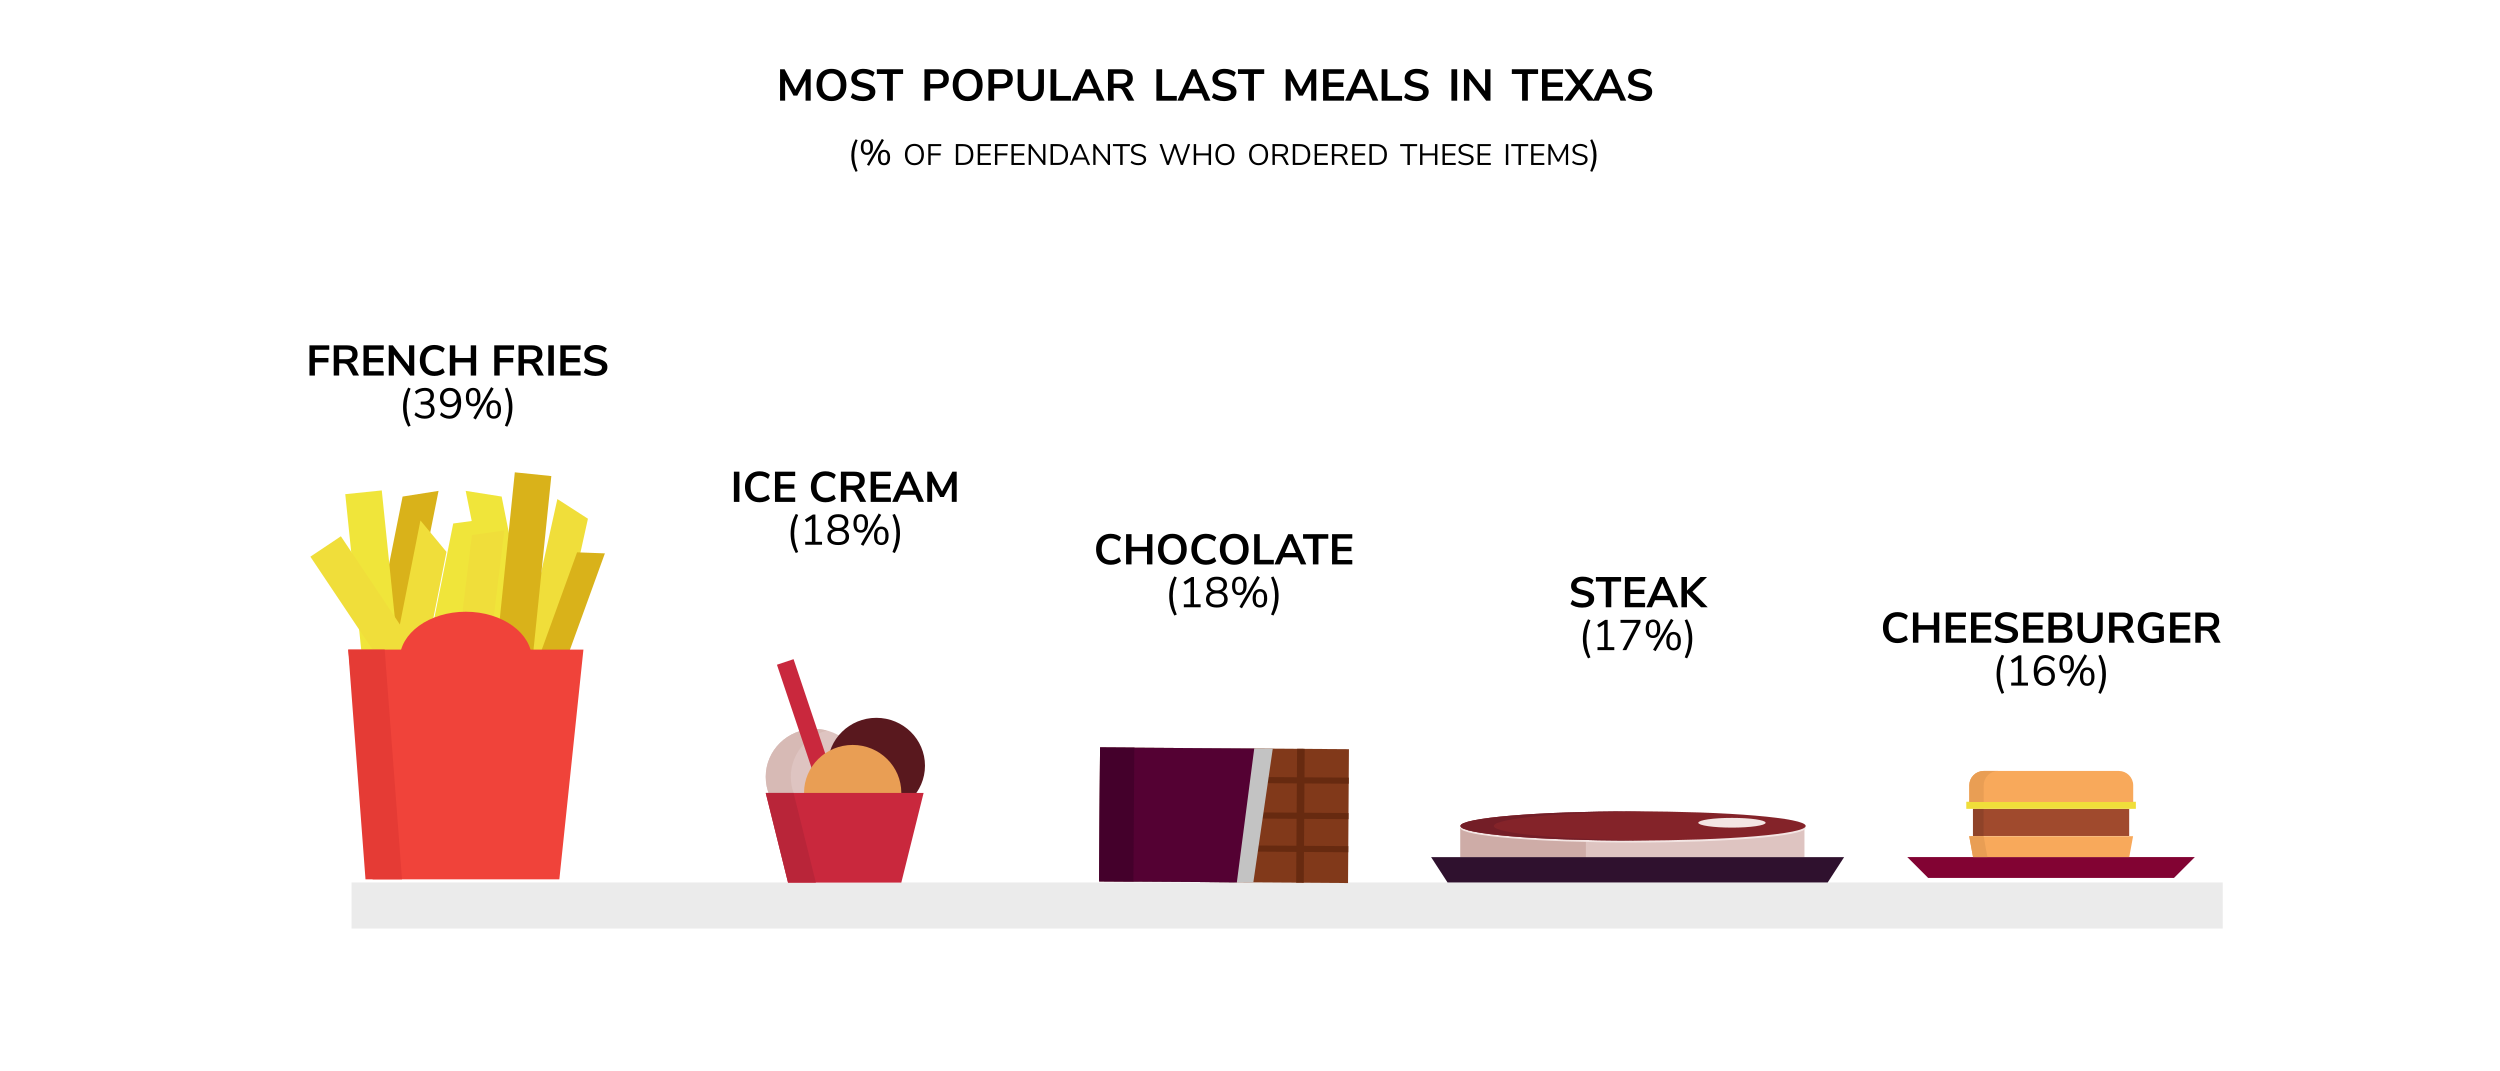 <?xml version="1.0" encoding="UTF-8" standalone="no"?>
<!DOCTYPE svg PUBLIC "-//W3C//DTD SVG 1.1//EN" "http://www.w3.org/Graphics/SVG/1.1/DTD/svg11.dtd">
<svg width="100%" height="100%" viewBox="0 0 1400 600" version="1.1" xmlns="http://www.w3.org/2000/svg" xmlns:xlink="http://www.w3.org/1999/xlink" xml:space="preserve" xmlns:serif="http://www.serif.com/" style="fill-rule:evenodd;clip-rule:evenodd;stroke-linejoin:round;stroke-miterlimit:1.5;">
    <g transform="matrix(1,0,0,1,-23.365,-2)">
        <g transform="matrix(1.571,0,0,0.061,108.692,490.196)">
            <rect x="71" y="98" width="667" height="423" style="fill:rgb(235,235,235);"/>
        </g>
        <g transform="matrix(1,0,0,1,-15,70.39)">
            <g>
                <g>
                    <g transform="matrix(1.365,0,0,1.365,116.31,-186.338)">
                        <g transform="matrix(-0.216,0.976,-0.976,-0.216,466.887,270.501)">
                            <path d="M184,284L84,284L89.175,270L159,270L184,284Z" style="fill:rgb(240,222,58);"/>
                        </g>
                        <g transform="matrix(0.196,0.981,-0.981,0.196,396.091,149.724)">
                            <path d="M184,284L84,284L89.175,270L159,270L184,284Z" style="fill:rgb(240,229,58);"/>
                        </g>
                        <g transform="matrix(-0.196,0.981,0.981,0.196,-139.325,149.724)">
                            <path d="M184,284L84,284L89.175,270L159,270L184,284Z" style="fill:rgb(217,178,26);"/>
                        </g>
                        <g transform="matrix(-0.196,0.981,1.055,0.21,-138.536,156.991)">
                            <path d="M184,284L84,284L89.175,270L159,270L184,284Z" style="fill:rgb(240,229,58);"/>
                        </g>
                        <g transform="matrix(-0.102,-0.995,1.07,-0.11,-185.591,501.925)">
                            <path d="M184,284L84,284L87.487,270L184,270L184,284Z" style="fill:rgb(240,229,58);"/>
                        </g>
                        <g transform="matrix(0.102,-0.995,-1.07,-0.11,439.214,494.499)">
                            <path d="M184,284L84,284L87.487,270L184,270L184,284Z" style="fill:rgb(217,178,26);"/>
                        </g>
                        <g transform="matrix(-0.556,-0.831,-0.894,0.598,426.428,297.864)">
                            <path d="M184,284L84,284L87.487,270L184,270L184,284Z" style="fill:rgb(240,222,58);"/>
                        </g>
                        <g transform="matrix(0.194,-0.981,-0.909,-0.18,337.848,531.562)">
                            <path d="M184,284L84,284L87.487,270L173.439,270L184,284Z" style="fill:rgb(240,222,58);"/>
                        </g>
                        <g transform="matrix(-0.122,0.993,0.92,0.113,-101.212,188.514)">
                            <path d="M184,284L84,284L87.487,270L184,270L184,284Z" style="fill:rgb(240,222,58);"/>
                        </g>
                        <g transform="matrix(-0.341,0.94,0.73,0.265,12.385,159.215)">
                            <path d="M184,284L84,284L87.487,270L184,270L184,284Z" style="fill:rgb(217,178,26);"/>
                        </g>
                        <g transform="matrix(0.804,2.67761e-17,-1.30778e-17,-0.915,18.235,758.267)">
                            <path d="M204,443L84,443L96.445,340L191.714,340L204,443Z" style="fill:rgb(240,67,58);"/>
                        </g>
                        <g transform="matrix(0.571,1.90285e-17,-1.30778e-17,-0.915,37.774,758.267)">
                            <path d="M84,443L110.246,443L122.691,340L96.445,340L84,443Z" style="fill:rgb(229,59,53);"/>
                        </g>
                        <g transform="matrix(1,0,0,1,12.394,6.932)">
                            <ellipse cx="121.606" cy="350.089" rx="27.136" ry="19.645" style="fill:rgb(240,67,58);"/>
                        </g>
                    </g>
                    <g transform="matrix(1,0,0,1,176.675,-22)">
                        <g>
                            <path d="M34.991,163.92L34.991,147L46.079,147L46.079,149.472L38.039,149.472L38.039,154.08L45.599,154.08L45.599,156.552L38.039,156.552L38.039,163.92L34.991,163.92Z" style="fill-rule:nonzero;"/>
                            <path d="M62.759,163.92L59.399,163.92L56.495,158.52C56.223,158.008 55.887,157.648 55.487,157.44C55.087,157.232 54.583,157.128 53.975,157.128L51.623,157.128L51.623,163.92L48.575,163.92L48.575,147L56.063,147C57.983,147 59.443,147.428 60.443,148.284C61.443,149.14 61.943,150.376 61.943,151.992C61.943,153.288 61.579,154.356 60.851,155.196C60.123,156.036 59.095,156.584 57.767,156.84C58.663,157.08 59.383,157.712 59.927,158.736L62.759,163.92ZM58.199,154.092C58.743,153.652 59.015,152.976 59.015,152.064C59.015,151.136 58.743,150.46 58.199,150.036C57.655,149.612 56.799,149.4 55.631,149.4L51.599,149.4L51.599,154.752L55.631,154.752C56.799,154.752 57.655,154.532 58.199,154.092Z" style="fill-rule:nonzero;"/>
                            <path d="M65.255,163.92L65.255,147L76.583,147L76.583,149.448L68.279,149.448L68.279,154.104L76.103,154.104L76.103,156.528L68.279,156.528L68.279,161.472L76.583,161.472L76.583,163.92L65.255,163.92Z" style="fill-rule:nonzero;"/>
                            <path d="M90.767,147L93.671,147L93.671,163.92L91.343,163.92L82.271,152.112L82.271,163.92L79.391,163.92L79.391,147L81.695,147L90.767,158.784L90.767,147Z" style="fill-rule:nonzero;"/>
                            <path d="M100.643,163.068C99.403,162.356 98.451,161.344 97.787,160.032C97.123,158.72 96.791,157.192 96.791,155.448C96.791,153.704 97.123,152.18 97.787,150.876C98.451,149.572 99.403,148.564 100.643,147.852C101.883,147.14 103.335,146.784 104.999,146.784C106.135,146.784 107.207,146.96 108.215,147.312C109.223,147.664 110.071,148.16 110.759,148.8L109.727,151.056C108.959,150.448 108.199,150.004 107.447,149.724C106.695,149.444 105.895,149.304 105.047,149.304C103.415,149.304 102.155,149.832 101.267,150.888C100.379,151.944 99.935,153.464 99.935,155.448C99.935,157.448 100.379,158.976 101.267,160.032C102.155,161.088 103.415,161.616 105.047,161.616C105.895,161.616 106.695,161.476 107.447,161.196C108.199,160.916 108.959,160.472 109.727,159.864L110.759,162.12C110.071,162.76 109.223,163.256 108.215,163.608C107.207,163.96 106.135,164.136 104.999,164.136C103.335,164.136 101.883,163.78 100.643,163.068Z" style="fill-rule:nonzero;"/>
                            <path d="M125.303,147L128.327,147L128.327,163.92L125.303,163.92L125.303,156.576L116.639,156.576L116.639,163.92L113.591,163.92L113.591,147L116.639,147L116.639,154.08L125.303,154.08L125.303,147Z" style="fill-rule:nonzero;"/>
                            <path d="M138.479,163.92L138.479,147L149.567,147L149.567,149.472L141.527,149.472L141.527,154.08L149.087,154.08L149.087,156.552L141.527,156.552L141.527,163.92L138.479,163.92Z" style="fill-rule:nonzero;"/>
                            <path d="M166.247,163.92L162.887,163.92L159.983,158.52C159.711,158.008 159.375,157.648 158.975,157.44C158.575,157.232 158.071,157.128 157.463,157.128L155.111,157.128L155.111,163.92L152.063,163.92L152.063,147L159.551,147C161.471,147 162.931,147.428 163.931,148.284C164.931,149.14 165.431,150.376 165.431,151.992C165.431,153.288 165.067,154.356 164.339,155.196C163.611,156.036 162.583,156.584 161.255,156.84C162.151,157.08 162.871,157.712 163.415,158.736L166.247,163.92ZM161.687,154.092C162.231,153.652 162.503,152.976 162.503,152.064C162.503,151.136 162.231,150.46 161.687,150.036C161.143,149.612 160.287,149.4 159.119,149.4L155.087,149.4L155.087,154.752L159.119,154.752C160.287,154.752 161.143,154.532 161.687,154.092Z" style="fill-rule:nonzero;"/>
                            <rect x="168.743" y="147" width="3.096" height="16.92" style="fill-rule:nonzero;"/>
                            <path d="M175.487,163.92L175.487,147L186.815,147L186.815,149.448L178.511,149.448L178.511,154.104L186.335,154.104L186.335,156.528L178.511,156.528L178.511,161.472L186.815,161.472L186.815,163.92L175.487,163.92Z" style="fill-rule:nonzero;"/>
                            <path d="M191.471,163.608C190.335,163.256 189.375,162.76 188.591,162.12L189.623,159.864C190.439,160.488 191.299,160.944 192.203,161.232C193.107,161.52 194.087,161.664 195.143,161.664C196.311,161.664 197.211,161.46 197.843,161.052C198.475,160.644 198.791,160.072 198.791,159.336C198.791,158.696 198.499,158.208 197.915,157.872C197.331,157.536 196.359,157.216 194.999,156.912C193.591,156.608 192.447,156.256 191.567,155.856C190.687,155.456 190.023,154.944 189.575,154.32C189.127,153.696 188.903,152.904 188.903,151.944C188.903,150.952 189.175,150.064 189.719,149.28C190.263,148.496 191.031,147.884 192.023,147.444C193.015,147.004 194.159,146.784 195.455,146.784C196.639,146.784 197.767,146.964 198.839,147.324C199.911,147.684 200.791,148.176 201.479,148.8L200.447,151.056C198.943,149.856 197.279,149.256 195.455,149.256C194.367,149.256 193.507,149.476 192.875,149.916C192.243,150.356 191.927,150.968 191.927,151.752C191.927,152.408 192.207,152.912 192.767,153.264C193.327,153.616 194.279,153.944 195.623,154.248C197.047,154.568 198.203,154.924 199.091,155.316C199.979,155.708 200.659,156.208 201.131,156.816C201.603,157.424 201.839,158.192 201.839,159.12C201.839,160.128 201.571,161.012 201.035,161.772C200.499,162.532 199.723,163.116 198.707,163.524C197.691,163.932 196.495,164.136 195.119,164.136C193.823,164.136 192.607,163.96 191.471,163.608Z" style="fill-rule:nonzero;"/>
                            <path d="M88.067,187.068C87.619,185.3 87.395,183.48 87.395,181.608C87.395,179.736 87.619,177.92 88.067,176.16C88.515,174.4 89.251,172.568 90.275,170.664L91.619,171.216C90.819,173.104 90.247,174.888 89.903,176.568C89.559,178.248 89.387,179.928 89.387,181.608C89.387,183.288 89.559,184.968 89.903,186.648C90.247,188.328 90.819,190.112 91.619,192L90.275,192.552C89.251,190.664 88.515,188.836 88.067,187.068Z" style="fill-rule:nonzero;"/>
                            <path d="M104.267,180.708C104.795,181.404 105.059,182.28 105.059,183.336C105.059,184.808 104.559,185.968 103.559,186.816C102.559,187.664 101.203,188.088 99.491,188.088C98.403,188.088 97.355,187.904 96.347,187.536C95.339,187.168 94.491,186.656 93.803,186L94.547,184.488C96.083,185.784 97.715,186.432 99.443,186.432C100.643,186.432 101.555,186.164 102.179,185.628C102.803,185.092 103.115,184.304 103.115,183.264C103.115,181.2 101.819,180.168 99.227,180.168L97.283,180.168L97.283,178.512L98.843,178.512C100.091,178.512 101.051,178.236 101.723,177.684C102.395,177.132 102.731,176.336 102.731,175.296C102.731,174.384 102.459,173.684 101.915,173.196C101.371,172.708 100.595,172.464 99.587,172.464C97.955,172.464 96.355,173.112 94.787,174.408L94.043,172.896C94.731,172.24 95.571,171.728 96.563,171.36C97.555,170.992 98.587,170.808 99.659,170.808C101.195,170.808 102.415,171.196 103.319,171.972C104.223,172.748 104.675,173.792 104.675,175.104C104.675,176.08 104.439,176.932 103.967,177.66C103.495,178.388 102.835,178.912 101.987,179.232C102.979,179.52 103.739,180.012 104.267,180.708Z" style="fill-rule:nonzero;"/>
                            <path d="M118.271,172.944C119.383,174.368 119.939,176.4 119.939,179.04C119.939,181.904 119.363,184.132 118.211,185.724C117.059,187.316 115.451,188.112 113.387,188.112C112.427,188.112 111.483,187.932 110.555,187.572C109.627,187.212 108.811,186.696 108.107,186.024L108.851,184.512C109.651,185.184 110.415,185.676 111.143,185.988C111.871,186.3 112.611,186.456 113.363,186.456C114.819,186.456 115.947,185.812 116.747,184.524C117.547,183.236 117.947,181.416 117.947,179.064L117.947,178.752C117.579,179.648 116.983,180.352 116.159,180.864C115.335,181.376 114.403,181.632 113.363,181.632C112.339,181.632 111.427,181.408 110.627,180.96C109.827,180.512 109.203,179.88 108.755,179.064C108.307,178.248 108.083,177.312 108.083,176.256C108.083,175.216 108.315,174.28 108.779,173.448C109.243,172.616 109.891,171.968 110.723,171.504C111.555,171.04 112.491,170.808 113.531,170.808C115.579,170.808 117.159,171.52 118.271,172.944ZM116.351,178.932C117.047,178.236 117.395,177.336 117.395,176.232C117.395,175.112 117.047,174.204 116.351,173.508C115.655,172.812 114.747,172.464 113.627,172.464C112.539,172.464 111.667,172.808 111.011,173.496C110.355,174.184 110.027,175.096 110.027,176.232C110.027,177.368 110.359,178.276 111.023,178.956C111.687,179.636 112.563,179.976 113.651,179.976C114.755,179.976 115.655,179.628 116.351,178.932Z" style="fill-rule:nonzero;"/>
                            <path d="M128.123,188.52L126.707,187.704L136.715,170.4L138.131,171.216L128.123,188.52ZM123.659,179.844C122.939,178.972 122.579,177.68 122.579,175.968C122.579,174.272 122.939,172.988 123.659,172.116C124.379,171.244 125.379,170.808 126.659,170.808C127.939,170.808 128.939,171.244 129.659,172.116C130.379,172.988 130.739,174.272 130.739,175.968C130.739,177.68 130.379,178.972 129.659,179.844C128.939,180.716 127.939,181.152 126.659,181.152C125.379,181.152 124.379,180.716 123.659,179.844ZM128.399,178.848C128.775,178.24 128.963,177.28 128.963,175.968C128.963,174.672 128.775,173.72 128.399,173.112C128.023,172.504 127.443,172.2 126.659,172.2C125.875,172.2 125.291,172.504 124.907,173.112C124.523,173.72 124.331,174.672 124.331,175.968C124.331,177.28 124.523,178.24 124.907,178.848C125.291,179.456 125.875,179.76 126.659,179.76C127.443,179.76 128.023,179.456 128.399,178.848ZM135.179,186.78C134.459,185.908 134.099,184.616 134.099,182.904C134.099,181.208 134.459,179.924 135.179,179.052C135.899,178.18 136.899,177.744 138.179,177.744C139.475,177.744 140.479,178.176 141.191,179.04C141.903,179.904 142.259,181.192 142.259,182.904C142.259,184.616 141.903,185.908 141.191,186.78C140.479,187.652 139.475,188.088 138.179,188.088C136.899,188.088 135.899,187.652 135.179,186.78ZM139.943,185.796C140.319,185.196 140.507,184.232 140.507,182.904C140.507,181.608 140.315,180.656 139.931,180.048C139.547,179.44 138.963,179.136 138.179,179.136C137.395,179.136 136.815,179.44 136.439,180.048C136.063,180.656 135.875,181.608 135.875,182.904C135.875,184.216 136.063,185.176 136.439,185.784C136.815,186.392 137.395,186.696 138.179,186.696C138.979,186.696 139.567,186.396 139.943,185.796Z" style="fill-rule:nonzero;"/>
                            <path d="M144.419,192C145.219,190.112 145.791,188.328 146.135,186.648C146.479,184.968 146.651,183.288 146.651,181.608C146.651,179.928 146.479,178.248 146.135,176.568C145.791,174.888 145.219,173.104 144.419,171.216L145.763,170.664C146.787,172.568 147.523,174.4 147.971,176.16C148.419,177.92 148.643,179.736 148.643,181.608C148.643,183.48 148.419,185.3 147.971,187.068C147.523,188.836 146.787,190.664 145.763,192.552L144.419,192Z" style="fill-rule:nonzero;"/>
                        </g>
                    </g>
                </g>
            </g>
        </g>
        <g transform="matrix(1,0,0,1,22.525,72)">
            <g>
                <g transform="matrix(0.893,0,0,0.893,109.062,24.908)">
                    <g transform="matrix(1,0,0,1.176,0,-81.952)">
                        <ellipse cx="389.5" cy="393.543" rx="30.5" ry="25.543" style="fill:rgb(222,196,193);"/>
                    </g>
                    <g transform="matrix(1,0,0,1.176,0,-81.952)">
                        <path d="M397.364,418.195C394.856,418.787 392.219,419.086 389.5,419.086C372.667,419.086 359,407.64 359,393.543C359,379.445 372.667,368 389.5,368C392.219,368 394.856,368.299 397.364,368.89C384.335,371.767 374.727,381.723 374.727,393.543C374.727,405.363 384.335,415.318 397.364,418.195Z" style="fill:rgb(215,186,181);"/>
                    </g>
                    <g transform="matrix(1,0,0,1.176,38.868,-88.901)">
                        <ellipse cx="389.5" cy="393.543" rx="30.5" ry="25.543" style="fill:rgb(89,24,30);"/>
                    </g>
                    <g transform="matrix(0.948,-0.318,0.318,0.948,-49.801,133.659)">
                        <rect x="338" y="300" width="11" height="73.974" style="fill:rgb(201,40,61);"/>
                    </g>
                    <g transform="matrix(1,0,0,1.176,24.023,-71.901)">
                        <ellipse cx="389.5" cy="393.543" rx="30.5" ry="25.543" style="fill:rgb(233,158,84);"/>
                    </g>
                    <g transform="matrix(1,0,0,-0.849,0,770.642)">
                        <path d="M458,447.197L359,447.197L372.977,380.974L444.023,380.974L458,447.197Z" style="fill:rgb(201,40,61);"/>
                    </g>
                    <g transform="matrix(1,0,0,-0.849,0,770.642)">
                        <path d="M359,447.197L376.478,447.197L390.455,380.974L372.977,380.974L359,447.197Z" style="fill:rgb(185,37,57);"/>
                    </g>
                </g>
                <g transform="matrix(1,0,0,1,361.208,47.138)">
                    <rect x="50.6" y="147" width="3.096" height="16.92" style="fill-rule:nonzero;"/>
                    <path d="M60.668,163.068C59.428,162.356 58.476,161.344 57.812,160.032C57.148,158.72 56.816,157.192 56.816,155.448C56.816,153.704 57.148,152.18 57.812,150.876C58.476,149.572 59.428,148.564 60.668,147.852C61.908,147.14 63.36,146.784 65.024,146.784C66.16,146.784 67.232,146.96 68.24,147.312C69.248,147.664 70.096,148.16 70.784,148.8L69.752,151.056C68.984,150.448 68.224,150.004 67.472,149.724C66.72,149.444 65.92,149.304 65.072,149.304C63.44,149.304 62.18,149.832 61.292,150.888C60.404,151.944 59.96,153.464 59.96,155.448C59.96,157.448 60.404,158.976 61.292,160.032C62.18,161.088 63.44,161.616 65.072,161.616C65.92,161.616 66.72,161.476 67.472,161.196C68.224,160.916 68.984,160.472 69.752,159.864L70.784,162.12C70.096,162.76 69.248,163.256 68.24,163.608C67.232,163.96 66.16,164.136 65.024,164.136C63.36,164.136 61.908,163.78 60.668,163.068Z" style="fill-rule:nonzero;"/>
                    <path d="M73.616,163.92L73.616,147L84.944,147L84.944,149.448L76.64,149.448L76.64,154.104L84.464,154.104L84.464,156.528L76.64,156.528L76.64,161.472L84.944,161.472L84.944,163.92L73.616,163.92Z" style="fill-rule:nonzero;"/>
                    <path d="M97.58,163.068C96.34,162.356 95.388,161.344 94.724,160.032C94.06,158.72 93.728,157.192 93.728,155.448C93.728,153.704 94.06,152.18 94.724,150.876C95.388,149.572 96.34,148.564 97.58,147.852C98.82,147.14 100.272,146.784 101.936,146.784C103.072,146.784 104.144,146.96 105.152,147.312C106.16,147.664 107.008,148.16 107.696,148.8L106.664,151.056C105.896,150.448 105.136,150.004 104.384,149.724C103.632,149.444 102.832,149.304 101.984,149.304C100.352,149.304 99.092,149.832 98.204,150.888C97.316,151.944 96.872,153.464 96.872,155.448C96.872,157.448 97.316,158.976 98.204,160.032C99.092,161.088 100.352,161.616 101.984,161.616C102.832,161.616 103.632,161.476 104.384,161.196C105.136,160.916 105.896,160.472 106.664,159.864L107.696,162.12C107.008,162.76 106.16,163.256 105.152,163.608C104.144,163.96 103.072,164.136 101.936,164.136C100.272,164.136 98.82,163.78 97.58,163.068Z" style="fill-rule:nonzero;"/>
                    <path d="M124.712,163.92L121.352,163.92L118.448,158.52C118.176,158.008 117.84,157.648 117.44,157.44C117.04,157.232 116.536,157.128 115.928,157.128L113.576,157.128L113.576,163.92L110.528,163.92L110.528,147L118.016,147C119.936,147 121.396,147.428 122.396,148.284C123.396,149.14 123.896,150.376 123.896,151.992C123.896,153.288 123.532,154.356 122.804,155.196C122.076,156.036 121.048,156.584 119.72,156.84C120.616,157.08 121.336,157.712 121.88,158.736L124.712,163.92ZM120.152,154.092C120.696,153.652 120.968,152.976 120.968,152.064C120.968,151.136 120.696,150.46 120.152,150.036C119.608,149.612 118.752,149.4 117.584,149.4L113.552,149.4L113.552,154.752L117.584,154.752C118.752,154.752 119.608,154.532 120.152,154.092Z" style="fill-rule:nonzero;"/>
                    <path d="M127.208,163.92L127.208,147L138.536,147L138.536,149.448L130.232,149.448L130.232,154.104L138.056,154.104L138.056,156.528L130.232,156.528L130.232,161.472L138.536,161.472L138.536,163.92L127.208,163.92Z" style="fill-rule:nonzero;"/>
                    <path d="M153.992,163.92L152.288,159.96L144.056,159.96L142.352,163.92L139.232,163.92L146.888,147L149.408,147L157.064,163.92L153.992,163.92ZM145.064,157.56L151.256,157.56L148.16,150.36L145.064,157.56Z" style="fill-rule:nonzero;"/>
                    <path d="M172.952,147L175.376,147L175.376,163.92L172.64,163.92L172.64,152.736L168.176,161.184L166.112,161.184L161.624,152.856L161.648,163.92L158.912,163.92L158.912,147L161.36,147L167.168,158.064L172.952,147Z" style="fill-rule:nonzero;"/>
                    <path d="M83.048,187.068C82.6,185.3 82.376,183.48 82.376,181.608C82.376,179.736 82.6,177.92 83.048,176.16C83.496,174.4 84.232,172.568 85.256,170.664L86.6,171.216C85.8,173.104 85.228,174.888 84.884,176.568C84.54,178.248 84.368,179.928 84.368,181.608C84.368,183.288 84.54,184.968 84.884,186.648C85.228,188.328 85.8,190.112 86.6,192L85.256,192.552C84.232,190.664 83.496,188.836 83.048,187.068Z" style="fill-rule:nonzero;"/>
                    <path d="M96.248,186.264L99.968,186.264L99.968,187.92L90.56,187.92L90.56,186.264L94.28,186.264L94.28,173.448L91.304,175.32L90.392,173.808L94.832,171L96.248,171L96.248,186.264Z" style="fill-rule:nonzero;"/>
                    <path d="M114.284,180.792C114.836,181.528 115.112,182.408 115.112,183.432C115.112,184.888 114.584,186.028 113.528,186.852C112.472,187.676 110.976,188.088 109.04,188.088C107.104,188.088 105.608,187.676 104.552,186.852C103.496,186.028 102.968,184.888 102.968,183.432C102.968,182.392 103.248,181.504 103.808,180.768C104.368,180.032 105.144,179.52 106.136,179.232C105.288,178.912 104.616,178.408 104.12,177.72C103.624,177.032 103.376,176.224 103.376,175.296C103.376,173.92 103.876,172.828 104.876,172.02C105.876,171.212 107.264,170.808 109.04,170.808C110.816,170.808 112.204,171.212 113.204,172.02C114.204,172.828 114.704,173.92 114.704,175.296C114.704,176.224 114.456,177.036 113.96,177.732C113.464,178.428 112.8,178.928 111.968,179.232C112.96,179.536 113.732,180.056 114.284,180.792ZM106.268,177.72C106.9,178.248 107.824,178.512 109.04,178.512C110.256,178.512 111.18,178.248 111.812,177.72C112.444,177.192 112.76,176.432 112.76,175.44C112.76,174.496 112.444,173.76 111.812,173.232C111.18,172.704 110.256,172.44 109.04,172.44C107.824,172.44 106.9,172.704 106.268,173.232C105.636,173.76 105.32,174.496 105.32,175.44C105.32,176.432 105.636,177.192 106.268,177.72ZM113.168,183.312C113.168,181.216 111.792,180.168 109.04,180.168C106.288,180.168 104.912,181.216 104.912,183.312C104.912,185.408 106.288,186.456 109.04,186.456C111.792,186.456 113.168,185.408 113.168,183.312Z" style="fill-rule:nonzero;"/>
                    <path d="M123.104,188.52L121.688,187.704L131.696,170.4L133.112,171.216L123.104,188.52ZM118.64,179.844C117.92,178.972 117.56,177.68 117.56,175.968C117.56,174.272 117.92,172.988 118.64,172.116C119.36,171.244 120.36,170.808 121.64,170.808C122.92,170.808 123.92,171.244 124.64,172.116C125.36,172.988 125.72,174.272 125.72,175.968C125.72,177.68 125.36,178.972 124.64,179.844C123.92,180.716 122.92,181.152 121.64,181.152C120.36,181.152 119.36,180.716 118.64,179.844ZM123.38,178.848C123.756,178.24 123.944,177.28 123.944,175.968C123.944,174.672 123.756,173.72 123.38,173.112C123.004,172.504 122.424,172.2 121.64,172.2C120.856,172.2 120.272,172.504 119.888,173.112C119.504,173.72 119.312,174.672 119.312,175.968C119.312,177.28 119.504,178.24 119.888,178.848C120.272,179.456 120.856,179.76 121.64,179.76C122.424,179.76 123.004,179.456 123.38,178.848ZM130.16,186.78C129.44,185.908 129.08,184.616 129.08,182.904C129.08,181.208 129.44,179.924 130.16,179.052C130.88,178.18 131.88,177.744 133.16,177.744C134.456,177.744 135.46,178.176 136.172,179.04C136.884,179.904 137.24,181.192 137.24,182.904C137.24,184.616 136.884,185.908 136.172,186.78C135.46,187.652 134.456,188.088 133.16,188.088C131.88,188.088 130.88,187.652 130.16,186.78ZM134.924,185.796C135.3,185.196 135.488,184.232 135.488,182.904C135.488,181.608 135.296,180.656 134.912,180.048C134.528,179.44 133.944,179.136 133.16,179.136C132.376,179.136 131.796,179.44 131.42,180.048C131.044,180.656 130.856,181.608 130.856,182.904C130.856,184.216 131.044,185.176 131.42,185.784C131.796,186.392 132.376,186.696 133.16,186.696C133.96,186.696 134.548,186.396 134.924,185.796Z" style="fill-rule:nonzero;"/>
                    <path d="M139.4,192C140.2,190.112 140.772,188.328 141.116,186.648C141.46,184.968 141.632,183.288 141.632,181.608C141.632,179.928 141.46,178.248 141.116,176.568C140.772,174.888 140.2,173.104 139.4,171.216L140.744,170.664C141.768,172.568 142.504,174.4 142.952,176.16C143.4,177.92 143.624,179.736 143.624,181.608C143.624,183.48 143.4,185.3 142.952,187.068C142.504,188.836 141.768,190.664 140.744,192.552L139.4,192Z" style="fill-rule:nonzero;"/>
                </g>
            </g>
        </g>
        <g transform="matrix(1,0,0,1,3,72)">
            <g>
                <g transform="matrix(0.905,0,0,0.905,887.564,16.853)">
                    <g transform="matrix(0.709,0,0,-0.709,31.944,751.428)">
                        <path d="M519,447.197L268,447.197L286.197,429L500.803,429L519,447.197Z" style="fill:rgb(130,3,51);"/>
                    </g>
                    <g transform="matrix(0.404,0,0,-0.709,152.016,738.523)">
                        <path d="M519,447.197L268,447.197L273.855,429L513.145,429L519,447.197Z" style="fill:rgb(248,169,91);"/>
                    </g>
                    <g transform="matrix(0.404,0,0,-0.709,152.016,738.523)">
                        <path d="M268,447.197L290.041,447.197L295.896,429L273.855,429L268,447.197Z" style="fill:rgb(233,158,84);"/>
                    </g>
                    <g transform="matrix(0.709,0,0,0.709,64.566,130.061)">
                        <rect x="279.336" y="387.113" width="136.329" height="23.69" style="fill:rgb(160,74,45);"/>
                    </g>
                    <g transform="matrix(0.709,0,0,0.709,64.566,130.061)">
                        <rect x="279.336" y="387.113" width="9.221" height="23.69" style="fill:rgb(143,67,41);"/>
                    </g>
                    <g transform="matrix(0.709,0,0,0.709,62.793,131.429)">
                        <rect x="276" y="379" width="148" height="6.185" style="fill:rgb(240,222,58);"/>
                    </g>
                    <g transform="matrix(0.69,0,0,0.911,61.613,64.052)">
                        <clipPath id="_clip1">
                            <rect x="288" y="348" width="147" height="21.113"/>
                        </clipPath>
                        <g clip-path="url(#_clip1)">
                            <path d="M435,357.778C435,352.382 429.216,348 422.092,348L300.908,348C293.784,348 288,352.382 288,357.778L288,377.335C288,382.732 293.784,387.113 300.908,387.113L422.092,387.113C429.216,387.113 435,382.732 435,377.335L435,357.778Z" style="fill:rgb(248,169,91);"/>
                        </g>
                    </g>
                    <g transform="matrix(0.69,0,0,0.911,61.613,64.052)">
                        <clipPath id="_clip2">
                            <rect x="288" y="348" width="147" height="21.113"/>
                        </clipPath>
                        <g clip-path="url(#_clip2)">
                            <path d="M313.817,348C306.641,348.039 300.908,352.406 300.908,357.778L300.908,377.335C300.908,382.708 306.641,387.074 313.817,387.113L300.908,387.113C293.784,387.113 288,382.732 288,377.335L288,357.778C288,352.406 293.733,348.039 300.908,348L313.817,348Z" style="fill:rgb(233,158,84);"/>
                        </g>
                    </g>
                </g>
                <g transform="matrix(1,0,0,1,1056.06,126)">
                    <g>
                        <path d="M22.604,163.068C21.364,162.356 20.412,161.344 19.748,160.032C19.084,158.72 18.752,157.192 18.752,155.448C18.752,153.704 19.084,152.18 19.748,150.876C20.412,149.572 21.364,148.564 22.604,147.852C23.844,147.14 25.296,146.784 26.96,146.784C28.096,146.784 29.168,146.96 30.176,147.312C31.184,147.664 32.032,148.16 32.72,148.8L31.688,151.056C30.92,150.448 30.16,150.004 29.408,149.724C28.656,149.444 27.856,149.304 27.008,149.304C25.376,149.304 24.116,149.832 23.228,150.888C22.34,151.944 21.896,153.464 21.896,155.448C21.896,157.448 22.34,158.976 23.228,160.032C24.116,161.088 25.376,161.616 27.008,161.616C27.856,161.616 28.656,161.476 29.408,161.196C30.16,160.916 30.92,160.472 31.688,159.864L32.72,162.12C32.032,162.76 31.184,163.256 30.176,163.608C29.168,163.96 28.096,164.136 26.96,164.136C25.296,164.136 23.844,163.78 22.604,163.068Z" style="fill-rule:nonzero;"/>
                        <path d="M47.264,147L50.288,147L50.288,163.92L47.264,163.92L47.264,156.576L38.6,156.576L38.6,163.92L35.552,163.92L35.552,147L38.6,147L38.6,154.08L47.264,154.08L47.264,147Z" style="fill-rule:nonzero;"/>
                        <path d="M53.936,163.92L53.936,147L65.264,147L65.264,149.448L56.96,149.448L56.96,154.104L64.784,154.104L64.784,156.528L56.96,156.528L56.96,161.472L65.264,161.472L65.264,163.92L53.936,163.92Z" style="fill-rule:nonzero;"/>
                        <path d="M68.072,163.92L68.072,147L79.4,147L79.4,149.448L71.096,149.448L71.096,154.104L78.92,154.104L78.92,156.528L71.096,156.528L71.096,161.472L79.4,161.472L79.4,163.92L68.072,163.92Z" style="fill-rule:nonzero;"/>
                        <path d="M84.056,163.608C82.92,163.256 81.96,162.76 81.176,162.12L82.208,159.864C83.024,160.488 83.884,160.944 84.788,161.232C85.692,161.52 86.672,161.664 87.728,161.664C88.896,161.664 89.796,161.46 90.428,161.052C91.06,160.644 91.376,160.072 91.376,159.336C91.376,158.696 91.084,158.208 90.5,157.872C89.916,157.536 88.944,157.216 87.584,156.912C86.176,156.608 85.032,156.256 84.152,155.856C83.272,155.456 82.608,154.944 82.16,154.32C81.712,153.696 81.488,152.904 81.488,151.944C81.488,150.952 81.76,150.064 82.304,149.28C82.848,148.496 83.616,147.884 84.608,147.444C85.6,147.004 86.744,146.784 88.04,146.784C89.224,146.784 90.352,146.964 91.424,147.324C92.496,147.684 93.376,148.176 94.064,148.8L93.032,151.056C91.528,149.856 89.864,149.256 88.04,149.256C86.952,149.256 86.092,149.476 85.46,149.916C84.828,150.356 84.512,150.968 84.512,151.752C84.512,152.408 84.792,152.912 85.352,153.264C85.912,153.616 86.864,153.944 88.208,154.248C89.632,154.568 90.788,154.924 91.676,155.316C92.564,155.708 93.244,156.208 93.716,156.816C94.188,157.424 94.424,158.192 94.424,159.12C94.424,160.128 94.156,161.012 93.62,161.772C93.084,162.532 92.308,163.116 91.292,163.524C90.276,163.932 89.08,164.136 87.704,164.136C86.408,164.136 85.192,163.96 84.056,163.608Z" style="fill-rule:nonzero;"/>
                        <path d="M97.28,163.92L97.28,147L108.608,147L108.608,149.448L100.304,149.448L100.304,154.104L108.128,154.104L108.128,156.528L100.304,156.528L100.304,161.472L108.608,161.472L108.608,163.92L97.28,163.92Z" style="fill-rule:nonzero;"/>
                        <path d="M124.1,156.672C124.636,157.392 124.904,158.272 124.904,159.312C124.904,160.752 124.388,161.88 123.356,162.696C122.324,163.512 120.904,163.92 119.096,163.92L111.416,163.92L111.416,147L118.856,147C120.616,147 121.996,147.388 122.996,148.164C123.996,148.94 124.496,150.024 124.496,151.416C124.496,152.312 124.26,153.088 123.788,153.744C123.316,154.4 122.664,154.88 121.832,155.184C122.808,155.456 123.564,155.952 124.1,156.672ZM114.44,154.128L118.352,154.128C120.48,154.128 121.544,153.336 121.544,151.752C121.544,150.952 121.28,150.36 120.752,149.976C120.224,149.592 119.424,149.4 118.352,149.4L114.44,149.4L114.44,154.128ZM121.208,160.92C121.72,160.52 121.976,159.896 121.976,159.048C121.976,158.2 121.716,157.568 121.196,157.152C120.676,156.736 119.864,156.528 118.76,156.528L114.44,156.528L114.44,161.52L118.76,161.52C119.88,161.52 120.696,161.32 121.208,160.92Z" style="fill-rule:nonzero;"/>
                        <path d="M129.512,162.336C128.312,161.136 127.712,159.384 127.712,157.08L127.712,147L130.736,147L130.736,157.248C130.736,158.704 131.08,159.804 131.768,160.548C132.456,161.292 133.464,161.664 134.792,161.664C136.104,161.664 137.104,161.288 137.792,160.536C138.48,159.784 138.824,158.688 138.824,157.248L138.824,147L141.848,147L141.848,157.08C141.848,159.368 141.248,161.116 140.048,162.324C138.848,163.532 137.096,164.136 134.792,164.136C132.472,164.136 130.712,163.536 129.512,162.336Z" style="fill-rule:nonzero;"/>
                        <path d="M159.584,163.92L156.224,163.92L153.32,158.52C153.048,158.008 152.712,157.648 152.312,157.44C151.912,157.232 151.408,157.128 150.8,157.128L148.448,157.128L148.448,163.92L145.4,163.92L145.4,147L152.888,147C154.808,147 156.268,147.428 157.268,148.284C158.268,149.14 158.768,150.376 158.768,151.992C158.768,153.288 158.404,154.356 157.676,155.196C156.948,156.036 155.92,156.584 154.592,156.84C155.488,157.08 156.208,157.712 156.752,158.736L159.584,163.92ZM155.024,154.092C155.568,153.652 155.84,152.976 155.84,152.064C155.84,151.136 155.568,150.46 155.024,150.036C154.48,149.612 153.624,149.4 152.456,149.4L148.424,149.4L148.424,154.752L152.456,154.752C153.624,154.752 154.48,154.532 155.024,154.092Z" style="fill-rule:nonzero;"/>
                        <path d="M176.072,154.776L176.072,162.888C175.304,163.272 174.372,163.576 173.276,163.8C172.18,164.024 171.064,164.136 169.928,164.136C168.184,164.136 166.672,163.788 165.392,163.092C164.112,162.396 163.132,161.396 162.452,160.092C161.772,158.788 161.432,157.24 161.432,155.448C161.432,153.672 161.772,152.132 162.452,150.828C163.132,149.524 164.1,148.524 165.356,147.828C166.612,147.132 168.088,146.784 169.784,146.784C170.968,146.784 172.08,146.956 173.12,147.3C174.16,147.644 175.024,148.136 175.712,148.776L174.68,151.008C173.896,150.4 173.124,149.964 172.364,149.7C171.604,149.436 170.768,149.304 169.856,149.304C168.112,149.304 166.796,149.82 165.908,150.852C165.02,151.884 164.576,153.416 164.576,155.448C164.576,159.608 166.4,161.688 170.048,161.688C171.136,161.688 172.224,161.536 173.312,161.232L173.312,156.984L169.664,156.984L169.664,154.776L176.072,154.776Z" style="fill-rule:nonzero;"/>
                        <path d="M179.552,163.92L179.552,147L190.88,147L190.88,149.448L182.576,149.448L182.576,154.104L190.4,154.104L190.4,156.528L182.576,156.528L182.576,161.472L190.88,161.472L190.88,163.92L179.552,163.92Z" style="fill-rule:nonzero;"/>
                        <path d="M207.872,163.92L204.512,163.92L201.608,158.52C201.336,158.008 201,157.648 200.6,157.44C200.2,157.232 199.696,157.128 199.088,157.128L196.736,157.128L196.736,163.92L193.688,163.92L193.688,147L201.176,147C203.096,147 204.556,147.428 205.556,148.284C206.556,149.14 207.056,150.376 207.056,151.992C207.056,153.288 206.692,154.356 205.964,155.196C205.236,156.036 204.208,156.584 202.88,156.84C203.776,157.08 204.496,157.712 205.04,158.736L207.872,163.92ZM203.312,154.092C203.856,153.652 204.128,152.976 204.128,152.064C204.128,151.136 203.856,150.46 203.312,150.036C202.768,149.612 201.912,149.4 200.744,149.4L196.712,149.4L196.712,154.752L200.744,154.752C201.912,154.752 202.768,154.532 203.312,154.092Z" style="fill-rule:nonzero;"/>
                        <path d="M83.06,187.068C82.612,185.3 82.388,183.48 82.388,181.608C82.388,179.736 82.612,177.92 83.06,176.16C83.508,174.4 84.244,172.568 85.268,170.664L86.612,171.216C85.812,173.104 85.24,174.888 84.896,176.568C84.552,178.248 84.38,179.928 84.38,181.608C84.38,183.288 84.552,184.968 84.896,186.648C85.24,188.328 85.812,190.112 86.612,192L85.268,192.552C84.244,190.664 83.508,188.836 83.06,187.068Z" style="fill-rule:nonzero;"/>
                        <path d="M96.26,186.264L99.98,186.264L99.98,187.92L90.572,187.92L90.572,186.264L94.292,186.264L94.292,173.448L91.316,175.32L90.404,173.808L94.844,171L96.26,171L96.26,186.264Z" style="fill-rule:nonzero;"/>
                        <path d="M112.508,177.96C113.308,178.408 113.932,179.04 114.38,179.856C114.828,180.672 115.052,181.608 115.052,182.664C115.052,183.704 114.82,184.64 114.356,185.472C113.892,186.304 113.244,186.952 112.412,187.416C111.58,187.88 110.644,188.112 109.604,188.112C107.556,188.112 105.976,187.4 104.864,185.976C103.752,184.552 103.196,182.52 103.196,179.88C103.196,177.976 103.456,176.344 103.976,174.984C104.496,173.624 105.244,172.588 106.22,171.876C107.196,171.164 108.364,170.808 109.724,170.808C110.7,170.808 111.652,170.988 112.58,171.348C113.508,171.708 114.324,172.224 115.028,172.896L114.284,174.408C113.484,173.736 112.72,173.244 111.992,172.932C111.264,172.62 110.524,172.464 109.772,172.464C108.316,172.464 107.184,173.108 106.376,174.396C105.568,175.684 105.164,177.504 105.164,179.856L105.164,180.216C105.532,179.32 106.124,178.608 106.94,178.08C107.756,177.552 108.7,177.288 109.772,177.288C110.796,177.288 111.708,177.512 112.508,177.96ZM112.124,185.424C112.78,184.736 113.108,183.824 113.108,182.688C113.108,181.568 112.776,180.664 112.112,179.976C111.448,179.288 110.572,178.944 109.484,178.944C108.38,178.944 107.48,179.292 106.784,179.988C106.088,180.684 105.74,181.584 105.74,182.688C105.74,183.808 106.088,184.716 106.784,185.412C107.48,186.108 108.388,186.456 109.508,186.456C110.596,186.456 111.468,186.112 112.124,185.424Z" style="fill-rule:nonzero;"/>
                        <path d="M123.092,188.52L121.676,187.704L131.684,170.4L133.1,171.216L123.092,188.52ZM118.628,179.844C117.908,178.972 117.548,177.68 117.548,175.968C117.548,174.272 117.908,172.988 118.628,172.116C119.348,171.244 120.348,170.808 121.628,170.808C122.908,170.808 123.908,171.244 124.628,172.116C125.348,172.988 125.708,174.272 125.708,175.968C125.708,177.68 125.348,178.972 124.628,179.844C123.908,180.716 122.908,181.152 121.628,181.152C120.348,181.152 119.348,180.716 118.628,179.844ZM123.368,178.848C123.744,178.24 123.932,177.28 123.932,175.968C123.932,174.672 123.744,173.72 123.368,173.112C122.992,172.504 122.412,172.2 121.628,172.2C120.844,172.2 120.26,172.504 119.876,173.112C119.492,173.72 119.3,174.672 119.3,175.968C119.3,177.28 119.492,178.24 119.876,178.848C120.26,179.456 120.844,179.76 121.628,179.76C122.412,179.76 122.992,179.456 123.368,178.848ZM130.148,186.78C129.428,185.908 129.068,184.616 129.068,182.904C129.068,181.208 129.428,179.924 130.148,179.052C130.868,178.18 131.868,177.744 133.148,177.744C134.444,177.744 135.448,178.176 136.16,179.04C136.872,179.904 137.228,181.192 137.228,182.904C137.228,184.616 136.872,185.908 136.16,186.78C135.448,187.652 134.444,188.088 133.148,188.088C131.868,188.088 130.868,187.652 130.148,186.78ZM134.912,185.796C135.288,185.196 135.476,184.232 135.476,182.904C135.476,181.608 135.284,180.656 134.9,180.048C134.516,179.44 133.932,179.136 133.148,179.136C132.364,179.136 131.784,179.44 131.408,180.048C131.032,180.656 130.844,181.608 130.844,182.904C130.844,184.216 131.032,185.176 131.408,185.784C131.784,186.392 132.364,186.696 133.148,186.696C133.948,186.696 134.536,186.396 134.912,185.796Z" style="fill-rule:nonzero;"/>
                        <path d="M139.388,192C140.188,190.112 140.76,188.328 141.104,186.648C141.448,184.968 141.62,183.288 141.62,181.608C141.62,179.928 141.448,178.248 141.104,176.568C140.76,174.888 140.188,173.104 139.388,171.216L140.732,170.664C141.756,172.568 142.492,174.4 142.94,176.16C143.388,177.92 143.612,179.736 143.612,181.608C143.612,183.48 143.388,185.3 142.94,187.068C142.492,188.836 141.756,190.664 140.732,192.552L139.388,192Z" style="fill-rule:nonzero;"/>
                    </g>
                </g>
            </g>
        </g>
        <g transform="matrix(1,0,0,1,42.545,72)">
            <g>
                <g transform="matrix(-0.006,0.882,-1.153,-0.008,1115.96,-161.17)">
                    <g transform="matrix(1,0,0,1,29,4.197)">
                        <rect x="553" y="322.115" width="85" height="120.885" style="fill:rgb(129,57,26);"/>
                    </g>
                    <g transform="matrix(1,0,0,1,-2,0)">
                        <path d="M604,326.312L604,401" style="fill:none;stroke:rgb(103,42,16);stroke-width:3.9px;"/>
                    </g>
                    <g transform="matrix(1,0,0,1,20.5,0)">
                        <path d="M604,326.312L604,401" style="fill:none;stroke:rgb(103,42,16);stroke-width:3.9px;"/>
                    </g>
                    <g transform="matrix(6.12323e-17,-1,1.138,6.96867e-17,210.634,953.656)">
                        <path d="M604,326.312L604,401" style="fill:none;stroke:rgb(103,42,16);stroke-width:3.7px;"/>
                    </g>
                    <g transform="matrix(1,0,0,1,41.5,0)">
                        <path d="M604,326.312L604,401" style="fill:none;stroke:rgb(103,42,16);stroke-width:3.9px;"/>
                    </g>
                    <g transform="matrix(1,0,0,1,29,4.197)">
                        <path d="M638,368.115L553,359.115L553,443L638,443L638,368.115Z" style="fill:rgb(195,195,195);"/>
                    </g>
                    <g transform="matrix(1,0,0,1,29,4.197)">
                        <path d="M638,376.115L553,368.115L553,443L638,443L638,376.115Z" style="fill:rgb(84,1,51);"/>
                    </g>
                    <g transform="matrix(1,0,1.73472e-18,1,29,4.197)">
                        <path d="M553,426.357L637.849,426.357L637.849,376.101L638,376.115L638,443L553,443L553,426.357Z" style="fill:rgb(68,0,43);"/>
                    </g>
                </g>
                <g transform="matrix(1,0,0,1,553.208,82.138)">
                    <path d="M45.272,163.068C44.032,162.356 43.08,161.344 42.416,160.032C41.752,158.72 41.42,157.192 41.42,155.448C41.42,153.704 41.752,152.18 42.416,150.876C43.08,149.572 44.032,148.564 45.272,147.852C46.512,147.14 47.964,146.784 49.628,146.784C50.764,146.784 51.836,146.96 52.844,147.312C53.852,147.664 54.7,148.16 55.388,148.8L54.356,151.056C53.588,150.448 52.828,150.004 52.076,149.724C51.324,149.444 50.524,149.304 49.676,149.304C48.044,149.304 46.784,149.832 45.896,150.888C45.008,151.944 44.564,153.464 44.564,155.448C44.564,157.448 45.008,158.976 45.896,160.032C46.784,161.088 48.044,161.616 49.676,161.616C50.524,161.616 51.324,161.476 52.076,161.196C52.828,160.916 53.588,160.472 54.356,159.864L55.388,162.12C54.7,162.76 53.852,163.256 52.844,163.608C51.836,163.96 50.764,164.136 49.628,164.136C47.964,164.136 46.512,163.78 45.272,163.068Z" style="fill-rule:nonzero;"/>
                    <path d="M69.932,147L72.956,147L72.956,163.92L69.932,163.92L69.932,156.576L61.268,156.576L61.268,163.92L58.22,163.92L58.22,147L61.268,147L61.268,154.08L69.932,154.08L69.932,147Z" style="fill-rule:nonzero;"/>
                    <path d="M79.856,163.08C78.648,162.376 77.716,161.368 77.06,160.056C76.404,158.744 76.076,157.208 76.076,155.448C76.076,153.688 76.4,152.156 77.048,150.852C77.696,149.548 78.628,148.544 79.844,147.84C81.06,147.136 82.492,146.784 84.14,146.784C85.788,146.784 87.216,147.136 88.424,147.84C89.632,148.544 90.56,149.548 91.208,150.852C91.856,152.156 92.18,153.688 92.18,155.448C92.18,157.208 91.852,158.744 91.196,160.056C90.54,161.368 89.608,162.376 88.4,163.08C87.192,163.784 85.772,164.136 84.14,164.136C82.492,164.136 81.064,163.784 79.856,163.08ZM87.776,160.056C88.648,158.984 89.084,157.448 89.084,155.448C89.084,153.448 88.648,151.916 87.776,150.852C86.904,149.788 85.692,149.256 84.14,149.256C82.572,149.256 81.352,149.788 80.48,150.852C79.608,151.916 79.172,153.448 79.172,155.448C79.172,157.448 79.608,158.984 80.48,160.056C81.352,161.128 82.572,161.664 84.14,161.664C85.692,161.664 86.904,161.128 87.776,160.056Z" style="fill-rule:nonzero;"/>
                    <path d="M98.624,163.068C97.384,162.356 96.432,161.344 95.768,160.032C95.104,158.72 94.772,157.192 94.772,155.448C94.772,153.704 95.104,152.18 95.768,150.876C96.432,149.572 97.384,148.564 98.624,147.852C99.864,147.14 101.316,146.784 102.98,146.784C104.116,146.784 105.188,146.96 106.196,147.312C107.204,147.664 108.052,148.16 108.74,148.8L107.708,151.056C106.94,150.448 106.18,150.004 105.428,149.724C104.676,149.444 103.876,149.304 103.028,149.304C101.396,149.304 100.136,149.832 99.248,150.888C98.36,151.944 97.916,153.464 97.916,155.448C97.916,157.448 98.36,158.976 99.248,160.032C100.136,161.088 101.396,161.616 103.028,161.616C103.876,161.616 104.676,161.476 105.428,161.196C106.18,160.916 106.94,160.472 107.708,159.864L108.74,162.12C108.052,162.76 107.204,163.256 106.196,163.608C105.188,163.96 104.116,164.136 102.98,164.136C101.316,164.136 99.864,163.78 98.624,163.068Z" style="fill-rule:nonzero;"/>
                    <path d="M114.512,163.08C113.304,162.376 112.372,161.368 111.716,160.056C111.06,158.744 110.732,157.208 110.732,155.448C110.732,153.688 111.056,152.156 111.704,150.852C112.352,149.548 113.284,148.544 114.5,147.84C115.716,147.136 117.148,146.784 118.796,146.784C120.444,146.784 121.872,147.136 123.08,147.84C124.288,148.544 125.216,149.548 125.864,150.852C126.512,152.156 126.836,153.688 126.836,155.448C126.836,157.208 126.508,158.744 125.852,160.056C125.196,161.368 124.264,162.376 123.056,163.08C121.848,163.784 120.428,164.136 118.796,164.136C117.148,164.136 115.72,163.784 114.512,163.08ZM122.432,160.056C123.304,158.984 123.74,157.448 123.74,155.448C123.74,153.448 123.304,151.916 122.432,150.852C121.56,149.788 120.348,149.256 118.796,149.256C117.228,149.256 116.008,149.788 115.136,150.852C114.264,151.916 113.828,153.448 113.828,155.448C113.828,157.448 114.264,158.984 115.136,160.056C116.008,161.128 117.228,161.664 118.796,161.664C120.348,161.664 121.56,161.128 122.432,160.056Z" style="fill-rule:nonzero;"/>
                    <path d="M129.956,163.92L129.956,147L133.052,147L133.052,161.376L140.948,161.376L140.948,163.92L129.956,163.92Z" style="fill-rule:nonzero;"/>
                    <path d="M156.068,163.92L154.364,159.96L146.132,159.96L144.428,163.92L141.308,163.92L148.964,147L151.484,147L159.14,163.92L156.068,163.92ZM147.14,157.56L153.332,157.56L150.236,150.36L147.14,157.56Z" style="fill-rule:nonzero;"/>
                    <path d="M162.836,163.92L162.836,149.544L157.316,149.544L157.316,147L171.452,147L171.452,149.544L165.932,149.544L165.932,163.92L162.836,163.92Z" style="fill-rule:nonzero;"/>
                    <path d="M173.564,163.92L173.564,147L184.892,147L184.892,149.448L176.588,149.448L176.588,154.104L184.412,154.104L184.412,156.528L176.588,156.528L176.588,161.472L184.892,161.472L184.892,163.92L173.564,163.92Z" style="fill-rule:nonzero;"/>
                    <path d="M83.048,187.068C82.6,185.3 82.376,183.48 82.376,181.608C82.376,179.736 82.6,177.92 83.048,176.16C83.496,174.4 84.232,172.568 85.256,170.664L86.6,171.216C85.8,173.104 85.228,174.888 84.884,176.568C84.54,178.248 84.368,179.928 84.368,181.608C84.368,183.288 84.54,184.968 84.884,186.648C85.228,188.328 85.8,190.112 86.6,192L85.256,192.552C84.232,190.664 83.496,188.836 83.048,187.068Z" style="fill-rule:nonzero;"/>
                    <path d="M96.248,186.264L99.968,186.264L99.968,187.92L90.56,187.92L90.56,186.264L94.28,186.264L94.28,173.448L91.304,175.32L90.392,173.808L94.832,171L96.248,171L96.248,186.264Z" style="fill-rule:nonzero;"/>
                    <path d="M114.284,180.792C114.836,181.528 115.112,182.408 115.112,183.432C115.112,184.888 114.584,186.028 113.528,186.852C112.472,187.676 110.976,188.088 109.04,188.088C107.104,188.088 105.608,187.676 104.552,186.852C103.496,186.028 102.968,184.888 102.968,183.432C102.968,182.392 103.248,181.504 103.808,180.768C104.368,180.032 105.144,179.52 106.136,179.232C105.288,178.912 104.616,178.408 104.12,177.72C103.624,177.032 103.376,176.224 103.376,175.296C103.376,173.92 103.876,172.828 104.876,172.02C105.876,171.212 107.264,170.808 109.04,170.808C110.816,170.808 112.204,171.212 113.204,172.02C114.204,172.828 114.704,173.92 114.704,175.296C114.704,176.224 114.456,177.036 113.96,177.732C113.464,178.428 112.8,178.928 111.968,179.232C112.96,179.536 113.732,180.056 114.284,180.792ZM106.268,177.72C106.9,178.248 107.824,178.512 109.04,178.512C110.256,178.512 111.18,178.248 111.812,177.72C112.444,177.192 112.76,176.432 112.76,175.44C112.76,174.496 112.444,173.76 111.812,173.232C111.18,172.704 110.256,172.44 109.04,172.44C107.824,172.44 106.9,172.704 106.268,173.232C105.636,173.76 105.32,174.496 105.32,175.44C105.32,176.432 105.636,177.192 106.268,177.72ZM113.168,183.312C113.168,181.216 111.792,180.168 109.04,180.168C106.288,180.168 104.912,181.216 104.912,183.312C104.912,185.408 106.288,186.456 109.04,186.456C111.792,186.456 113.168,185.408 113.168,183.312Z" style="fill-rule:nonzero;"/>
                    <path d="M123.104,188.52L121.688,187.704L131.696,170.4L133.112,171.216L123.104,188.52ZM118.64,179.844C117.92,178.972 117.56,177.68 117.56,175.968C117.56,174.272 117.92,172.988 118.64,172.116C119.36,171.244 120.36,170.808 121.64,170.808C122.92,170.808 123.92,171.244 124.64,172.116C125.36,172.988 125.72,174.272 125.72,175.968C125.72,177.68 125.36,178.972 124.64,179.844C123.92,180.716 122.92,181.152 121.64,181.152C120.36,181.152 119.36,180.716 118.64,179.844ZM123.38,178.848C123.756,178.24 123.944,177.28 123.944,175.968C123.944,174.672 123.756,173.72 123.38,173.112C123.004,172.504 122.424,172.2 121.64,172.2C120.856,172.2 120.272,172.504 119.888,173.112C119.504,173.72 119.312,174.672 119.312,175.968C119.312,177.28 119.504,178.24 119.888,178.848C120.272,179.456 120.856,179.76 121.64,179.76C122.424,179.76 123.004,179.456 123.38,178.848ZM130.16,186.78C129.44,185.908 129.08,184.616 129.08,182.904C129.08,181.208 129.44,179.924 130.16,179.052C130.88,178.18 131.88,177.744 133.16,177.744C134.456,177.744 135.46,178.176 136.172,179.04C136.884,179.904 137.24,181.192 137.24,182.904C137.24,184.616 136.884,185.908 136.172,186.78C135.46,187.652 134.456,188.088 133.16,188.088C131.88,188.088 130.88,187.652 130.16,186.78ZM134.924,185.796C135.3,185.196 135.488,184.232 135.488,182.904C135.488,181.608 135.296,180.656 134.912,180.048C134.528,179.44 133.944,179.136 133.16,179.136C132.376,179.136 131.796,179.44 131.42,180.048C131.044,180.656 130.856,181.608 130.856,182.904C130.856,184.216 131.044,185.176 131.42,185.784C131.796,186.392 132.376,186.696 133.16,186.696C133.96,186.696 134.548,186.396 134.924,185.796Z" style="fill-rule:nonzero;"/>
                    <path d="M139.4,192C140.2,190.112 140.772,188.328 141.116,186.648C141.46,184.968 141.632,183.288 141.632,181.608C141.632,179.928 141.46,178.248 141.116,176.568C140.772,174.888 140.2,173.104 139.4,171.216L140.744,170.664C141.768,172.568 142.504,174.4 142.952,176.16C143.4,177.92 143.624,179.736 143.624,181.608C143.624,183.48 143.4,185.3 142.952,187.068C142.504,188.836 141.768,190.664 140.744,192.552L139.4,192Z" style="fill-rule:nonzero;"/>
                </g>
            </g>
        </g>
        <g transform="matrix(1,0,0,1,28.274,72)">
            <g>
                <g transform="matrix(1.101,0,0,1.101,336.181,-68.253)">
                    <g transform="matrix(1,0,0,1,0,-2)">
                        <g transform="matrix(1,0,0,0.701,0,132.024)">
                            <rect x="433" y="412.988" width="175" height="21.305" style="fill:rgb(222,196,193);"/>
                        </g>
                        <g transform="matrix(1,0,0,0.701,0,132.024)">
                            <rect x="433" y="412.988" width="63.816" height="21.305" style="fill:rgb(206,172,167);"/>
                        </g>
                        <g transform="matrix(1,0,0,0.885,6.632,56.012)">
                            <ellipse cx="514.184" cy="412.988" rx="87.816" ry="8.4" style="fill:rgb(243,229,227);"/>
                        </g>
                        <g transform="matrix(1,0,0,0.885,6.632,55.022)">
                            <ellipse cx="514.184" cy="412.988" rx="87.816" ry="8.4" style="fill:rgb(132,35,41);"/>
                        </g>
                        <g transform="matrix(1,0,0,0.885,6.632,55.022)">
                            <path d="M522.684,404.67C478.186,405.037 443.368,408.627 443.368,412.988C443.368,417.349 478.186,420.938 522.684,421.306L514.184,421.388C465.717,421.388 426.368,417.624 426.368,412.988C426.368,408.352 465.717,404.588 514.184,404.588L522.684,404.67Z" style="fill:rgb(116,30,39);"/>
                        </g>
                        <g transform="matrix(1,0,0,1,2,0.968)">
                            <ellipse cx="569.124" cy="417.921" rx="17.124" ry="2.477" style="fill:rgb(243,229,227);"/>
                        </g>
                    </g>
                    <g transform="matrix(0.837,0,0,-0.709,193.777,751.428)">
                        <path d="M519,447.197L268,447.197L278.001,429L508.999,429L519,447.197Z" style="fill:rgb(47,17,46);"/>
                    </g>
                </g>
                <g transform="matrix(1,0,0,1,854.13,106.138)">
                    <g>
                        <path d="M23.332,163.608C22.196,163.256 21.236,162.76 20.452,162.12L21.484,159.864C22.3,160.488 23.16,160.944 24.064,161.232C24.968,161.52 25.948,161.664 27.004,161.664C28.172,161.664 29.072,161.46 29.704,161.052C30.336,160.644 30.652,160.072 30.652,159.336C30.652,158.696 30.36,158.208 29.776,157.872C29.192,157.536 28.22,157.216 26.86,156.912C25.452,156.608 24.308,156.256 23.428,155.856C22.548,155.456 21.884,154.944 21.436,154.32C20.988,153.696 20.764,152.904 20.764,151.944C20.764,150.952 21.036,150.064 21.58,149.28C22.124,148.496 22.892,147.884 23.884,147.444C24.876,147.004 26.02,146.784 27.316,146.784C28.5,146.784 29.628,146.964 30.7,147.324C31.772,147.684 32.652,148.176 33.34,148.8L32.308,151.056C30.804,149.856 29.14,149.256 27.316,149.256C26.228,149.256 25.368,149.476 24.736,149.916C24.104,150.356 23.788,150.968 23.788,151.752C23.788,152.408 24.068,152.912 24.628,153.264C25.188,153.616 26.14,153.944 27.484,154.248C28.908,154.568 30.064,154.924 30.952,155.316C31.84,155.708 32.52,156.208 32.992,156.816C33.464,157.424 33.7,158.192 33.7,159.12C33.7,160.128 33.432,161.012 32.896,161.772C32.36,162.532 31.584,163.116 30.568,163.524C29.552,163.932 28.356,164.136 26.98,164.136C25.684,164.136 24.468,163.96 23.332,163.608Z" style="fill-rule:nonzero;"/>
                        <path d="M40.18,163.92L40.18,149.544L34.66,149.544L34.66,147L48.796,147L48.796,149.544L43.276,149.544L43.276,163.92L40.18,163.92Z" style="fill-rule:nonzero;"/>
                        <path d="M50.908,163.92L50.908,147L62.236,147L62.236,149.448L53.932,149.448L53.932,154.104L61.756,154.104L61.756,156.528L53.932,156.528L53.932,161.472L62.236,161.472L62.236,163.92L50.908,163.92Z" style="fill-rule:nonzero;"/>
                        <path d="M77.692,163.92L75.988,159.96L67.756,159.96L66.052,163.92L62.932,163.92L70.588,147L73.108,147L80.764,163.92L77.692,163.92ZM68.764,157.56L74.956,157.56L71.86,150.36L68.764,157.56Z" style="fill-rule:nonzero;"/>
                        <path d="M97.276,163.92L93.508,163.92L85.66,156.048L85.66,163.92L82.564,163.92L82.564,147L85.66,147L85.66,154.56L93.196,147L96.892,147L88.708,155.136L97.276,163.92Z" style="fill-rule:nonzero;"/>
                        <path d="M28.048,187.068C27.6,185.3 27.376,183.48 27.376,181.608C27.376,179.736 27.6,177.92 28.048,176.16C28.496,174.4 29.232,172.568 30.256,170.664L31.6,171.216C30.8,173.104 30.228,174.888 29.884,176.568C29.54,178.248 29.368,179.928 29.368,181.608C29.368,183.288 29.54,184.968 29.884,186.648C30.228,188.328 30.8,190.112 31.6,192L30.256,192.552C29.232,190.664 28.496,188.836 28.048,187.068Z" style="fill-rule:nonzero;"/>
                        <path d="M41.248,186.264L44.968,186.264L44.968,187.92L35.56,187.92L35.56,186.264L39.28,186.264L39.28,173.448L36.304,175.32L35.392,173.808L39.832,171L41.248,171L41.248,186.264Z" style="fill-rule:nonzero;"/>
                        <path d="M48.448,171L59.632,171L59.632,172.464L51.712,187.92L49.576,187.92L57.472,172.656L48.448,172.656L48.448,171Z" style="fill-rule:nonzero;"/>
                        <path d="M68.104,188.52L66.688,187.704L76.696,170.4L78.112,171.216L68.104,188.52ZM63.64,179.844C62.92,178.972 62.56,177.68 62.56,175.968C62.56,174.272 62.92,172.988 63.64,172.116C64.36,171.244 65.36,170.808 66.64,170.808C67.92,170.808 68.92,171.244 69.64,172.116C70.36,172.988 70.72,174.272 70.72,175.968C70.72,177.68 70.36,178.972 69.64,179.844C68.92,180.716 67.92,181.152 66.64,181.152C65.36,181.152 64.36,180.716 63.64,179.844ZM68.38,178.848C68.756,178.24 68.944,177.28 68.944,175.968C68.944,174.672 68.756,173.72 68.38,173.112C68.004,172.504 67.424,172.2 66.64,172.2C65.856,172.2 65.272,172.504 64.888,173.112C64.504,173.72 64.312,174.672 64.312,175.968C64.312,177.28 64.504,178.24 64.888,178.848C65.272,179.456 65.856,179.76 66.64,179.76C67.424,179.76 68.004,179.456 68.38,178.848ZM75.16,186.78C74.44,185.908 74.08,184.616 74.08,182.904C74.08,181.208 74.44,179.924 75.16,179.052C75.88,178.18 76.88,177.744 78.16,177.744C79.456,177.744 80.46,178.176 81.172,179.04C81.884,179.904 82.24,181.192 82.24,182.904C82.24,184.616 81.884,185.908 81.172,186.78C80.46,187.652 79.456,188.088 78.16,188.088C76.88,188.088 75.88,187.652 75.16,186.78ZM79.924,185.796C80.3,185.196 80.488,184.232 80.488,182.904C80.488,181.608 80.296,180.656 79.912,180.048C79.528,179.44 78.944,179.136 78.16,179.136C77.376,179.136 76.796,179.44 76.42,180.048C76.044,180.656 75.856,181.608 75.856,182.904C75.856,184.216 76.044,185.176 76.42,185.784C76.796,186.392 77.376,186.696 78.16,186.696C78.96,186.696 79.548,186.396 79.924,185.796Z" style="fill-rule:nonzero;"/>
                        <path d="M84.4,192C85.2,190.112 85.772,188.328 86.116,186.648C86.46,184.968 86.632,183.288 86.632,181.608C86.632,179.928 86.46,178.248 86.116,176.568C85.772,174.888 85.2,173.104 84.4,171.216L85.744,170.664C86.768,172.568 87.504,174.4 87.952,176.16C88.4,177.92 88.624,179.736 88.624,181.608C88.624,183.48 88.4,185.3 87.952,187.068C87.504,188.836 86.768,190.664 85.744,192.552L84.4,192Z" style="fill-rule:nonzero;"/>
                    </g>
                </g>
            </g>
        </g>
    </g>
    <g transform="matrix(1,0,0,1,173.888,-4)">
        <g>
            <path d="M277.555,42.776L280.077,42.776L280.077,60.38L277.231,60.38L277.231,48.744L272.586,57.533L270.439,57.533L265.769,48.869L265.794,60.38L262.948,60.38L262.948,42.776L265.495,42.776L271.537,54.287L277.555,42.776Z" style="fill-rule:nonzero;"/>
            <path d="M287.281,59.506C286.024,58.774 285.055,57.725 284.372,56.36C283.69,54.995 283.348,53.397 283.348,51.566C283.348,49.734 283.685,48.14 284.36,46.784C285.034,45.427 286.004,44.382 287.269,43.65C288.534,42.917 290.024,42.551 291.738,42.551C293.453,42.551 294.939,42.917 296.196,43.65C297.452,44.382 298.418,45.427 299.092,46.784C299.766,48.14 300.103,49.734 300.103,51.566C300.103,53.397 299.762,54.995 299.08,56.36C298.397,57.725 297.427,58.774 296.171,59.506C294.914,60.239 293.436,60.605 291.738,60.605C290.024,60.605 288.538,60.239 287.281,59.506ZM295.521,56.36C296.429,55.244 296.882,53.646 296.882,51.566C296.882,49.485 296.429,47.891 295.521,46.784C294.614,45.677 293.353,45.123 291.738,45.123C290.107,45.123 288.838,45.677 287.93,46.784C287.023,47.891 286.569,49.485 286.569,51.566C286.569,53.646 287.023,55.244 287.93,56.36C288.838,57.475 290.107,58.033 291.738,58.033C293.353,58.033 294.614,57.475 295.521,56.36Z" style="fill-rule:nonzero;"/>
            <path d="M305.522,60.055C304.34,59.689 303.341,59.173 302.525,58.507L303.599,56.16C304.448,56.809 305.343,57.284 306.283,57.583C307.224,57.883 308.244,58.033 309.342,58.033C310.558,58.033 311.494,57.821 312.151,57.396C312.809,56.972 313.138,56.376 313.138,55.611C313.138,54.945 312.834,54.437 312.226,54.088C311.619,53.738 310.607,53.405 309.193,53.089C307.728,52.772 306.537,52.406 305.622,51.99C304.706,51.574 304.015,51.041 303.549,50.392C303.083,49.743 302.85,48.919 302.85,47.92C302.85,46.888 303.133,45.964 303.699,45.148C304.265,44.332 305.064,43.696 306.096,43.238C307.128,42.78 308.319,42.551 309.667,42.551C310.899,42.551 312.072,42.739 313.188,43.113C314.303,43.488 315.219,44 315.934,44.649L314.861,46.996C313.296,45.747 311.565,45.123 309.667,45.123C308.535,45.123 307.64,45.352 306.983,45.81C306.325,46.268 305.996,46.904 305.996,47.72C305.996,48.403 306.288,48.927 306.87,49.293C307.453,49.659 308.443,50.001 309.842,50.317C311.323,50.65 312.526,51.02 313.45,51.428C314.374,51.836 315.081,52.356 315.572,52.989C316.063,53.621 316.309,54.42 316.309,55.386C316.309,56.435 316.03,57.354 315.473,58.145C314.915,58.936 314.107,59.543 313.05,59.968C311.993,60.392 310.749,60.605 309.317,60.605C307.969,60.605 306.704,60.422 305.522,60.055Z" style="fill-rule:nonzero;"/>
            <path d="M322.886,60.38L322.886,45.423L317.142,45.423L317.142,42.776L331.85,42.776L331.85,45.423L326.107,45.423L326.107,60.38L322.886,60.38Z" style="fill-rule:nonzero;"/>
            <path d="M343.803,42.776L351.494,42.776C353.375,42.776 354.84,43.246 355.889,44.187C356.938,45.127 357.462,46.447 357.462,48.145C357.462,49.843 356.938,51.166 355.889,52.115C354.84,53.064 353.375,53.538 351.494,53.538L347.024,53.538L347.024,60.38L343.803,60.38L343.803,42.776ZM351.095,51.066C353.309,51.066 354.416,50.101 354.416,48.17C354.416,47.187 354.141,46.459 353.592,45.985C353.042,45.51 352.21,45.273 351.095,45.273L347.024,45.273L347.024,51.066L351.095,51.066Z" style="fill-rule:nonzero;"/>
            <path d="M363.559,59.506C362.302,58.774 361.333,57.725 360.65,56.36C359.967,54.995 359.626,53.397 359.626,51.566C359.626,49.734 359.963,48.14 360.638,46.784C361.312,45.427 362.281,44.382 363.547,43.65C364.812,42.917 366.302,42.551 368.016,42.551C369.731,42.551 371.217,42.917 372.473,43.65C373.73,44.382 374.696,45.427 375.37,46.784C376.044,48.14 376.381,49.734 376.381,51.566C376.381,53.397 376.04,54.995 375.357,56.36C374.675,57.725 373.705,58.774 372.448,59.506C371.192,60.239 369.714,60.605 368.016,60.605C366.302,60.605 364.816,60.239 363.559,59.506ZM371.799,56.36C372.706,55.244 373.16,53.646 373.16,51.566C373.16,49.485 372.706,47.891 371.799,46.784C370.892,45.677 369.631,45.123 368.016,45.123C366.385,45.123 365.115,45.677 364.208,46.784C363.301,47.891 362.847,49.485 362.847,51.566C362.847,53.646 363.301,55.244 364.208,56.36C365.115,57.475 366.385,58.033 368.016,58.033C369.631,58.033 370.892,57.475 371.799,56.36Z" style="fill-rule:nonzero;"/>
            <path d="M379.627,42.776L387.318,42.776C389.199,42.776 390.664,43.246 391.713,44.187C392.762,45.127 393.286,46.447 393.286,48.145C393.286,49.843 392.762,51.166 391.713,52.115C390.664,53.064 389.199,53.538 387.318,53.538L382.849,53.538L382.849,60.38L379.627,60.38L379.627,42.776ZM386.919,51.066C389.133,51.066 390.24,50.101 390.24,48.17C390.24,47.187 389.965,46.459 389.416,45.985C388.866,45.51 388.034,45.273 386.919,45.273L382.849,45.273L382.849,51.066L386.919,51.066Z" style="fill-rule:nonzero;"/>
            <path d="M397.881,58.732C396.632,57.483 396.008,55.661 396.008,53.263L396.008,42.776L399.154,42.776L399.154,53.438C399.154,54.953 399.512,56.098 400.228,56.872C400.944,57.646 401.992,58.033 403.374,58.033C404.739,58.033 405.779,57.642 406.495,56.859C407.211,56.077 407.569,54.936 407.569,53.438L407.569,42.776L410.715,42.776L410.715,53.263C410.715,55.644 410.091,57.463 408.843,58.719C407.594,59.976 405.771,60.605 403.374,60.605C400.96,60.605 399.129,59.98 397.881,58.732Z" style="fill-rule:nonzero;"/>
            <path d="M414.411,60.38L414.411,42.776L417.632,42.776L417.632,57.733L425.847,57.733L425.847,60.38L414.411,60.38Z" style="fill-rule:nonzero;"/>
            <path d="M441.512,60.38L439.739,56.26L431.175,56.26L429.402,60.38L426.156,60.38L434.121,42.776L436.743,42.776L444.708,60.38L441.512,60.38ZM432.223,53.763L438.666,53.763L435.445,46.272L432.223,53.763Z" style="fill-rule:nonzero;"/>
            <path d="M461.339,60.38L457.843,60.38L454.821,54.762C454.538,54.229 454.189,53.854 453.773,53.638C453.356,53.422 452.832,53.313 452.2,53.313L449.752,53.313L449.752,60.38L446.581,60.38L446.581,42.776L454.372,42.776C456.37,42.776 457.889,43.221 458.929,44.112C459.969,45.003 460.49,46.288 460.49,47.97C460.49,49.318 460.111,50.429 459.353,51.303C458.596,52.177 457.527,52.747 456.145,53.014C457.077,53.263 457.826,53.921 458.392,54.986L461.339,60.38ZM456.594,50.155C457.16,49.697 457.443,48.994 457.443,48.045C457.443,47.079 457.16,46.376 456.594,45.935C456.028,45.494 455.138,45.273 453.922,45.273L449.727,45.273L449.727,50.841L453.922,50.841C455.138,50.841 456.028,50.612 456.594,50.155Z" style="fill-rule:nonzero;"/>
            <path d="M473.692,60.38L473.692,42.776L476.913,42.776L476.913,57.733L485.128,57.733L485.128,60.38L473.692,60.38Z" style="fill-rule:nonzero;"/>
            <path d="M500.793,60.38L499.02,56.26L490.455,56.26L488.682,60.38L485.436,60.38L493.402,42.776L496.024,42.776L503.989,60.38L500.793,60.38ZM491.504,53.763L497.946,53.763L494.725,46.272L491.504,53.763Z" style="fill-rule:nonzero;"/>
            <path d="M507.746,60.055C506.564,59.689 505.566,59.173 504.75,58.507L505.824,56.16C506.673,56.809 507.567,57.284 508.508,57.583C509.448,57.883 510.468,58.033 511.567,58.033C512.782,58.033 513.718,57.821 514.376,57.396C515.033,56.972 515.362,56.376 515.362,55.611C515.362,54.945 515.058,54.437 514.451,54.088C513.843,53.738 512.832,53.405 511.417,53.089C509.952,52.772 508.762,52.406 507.846,51.99C506.931,51.574 506.24,51.041 505.774,50.392C505.308,49.743 505.074,48.919 505.074,47.92C505.074,46.888 505.357,45.964 505.923,45.148C506.489,44.332 507.289,43.696 508.321,43.238C509.353,42.78 510.543,42.551 511.891,42.551C513.123,42.551 514.297,42.739 515.412,43.113C516.527,43.488 517.443,44 518.159,44.649L517.085,46.996C515.52,45.747 513.789,45.123 511.891,45.123C510.759,45.123 509.865,45.352 509.207,45.81C508.55,46.268 508.221,46.904 508.221,47.72C508.221,48.403 508.512,48.927 509.095,49.293C509.677,49.659 510.668,50.001 512.066,50.317C513.548,50.65 514.75,51.02 515.674,51.428C516.598,51.836 517.306,52.356 517.797,52.989C518.288,53.621 518.533,54.42 518.533,55.386C518.533,56.435 518.255,57.354 517.697,58.145C517.139,58.936 516.332,59.543 515.275,59.968C514.218,60.392 512.973,60.605 511.542,60.605C510.193,60.605 508.928,60.422 507.746,60.055Z" style="fill-rule:nonzero;"/>
            <path d="M525.11,60.38L525.11,45.423L519.367,45.423L519.367,42.776L534.074,42.776L534.074,45.423L528.331,45.423L528.331,60.38L525.11,60.38Z" style="fill-rule:nonzero;"/>
            <path d="M560.685,42.776L563.207,42.776L563.207,60.38L560.361,60.38L560.361,48.744L555.716,57.533L553.569,57.533L548.899,48.869L548.924,60.38L546.078,60.38L546.078,42.776L548.625,42.776L554.667,54.287L560.685,42.776Z" style="fill-rule:nonzero;"/>
            <path d="M567.028,60.38L567.028,42.776L578.814,42.776L578.814,45.323L570.174,45.323L570.174,50.167L578.314,50.167L578.314,52.689L570.174,52.689L570.174,57.833L578.814,57.833L578.814,60.38L567.028,60.38Z" style="fill-rule:nonzero;"/>
            <path d="M594.762,60.38L592.989,56.26L584.424,56.26L582.651,60.38L579.405,60.38L587.371,42.776L589.993,42.776L597.958,60.38L594.762,60.38ZM585.473,53.763L591.915,53.763L588.694,46.272L585.473,53.763Z" style="fill-rule:nonzero;"/>
            <path d="M599.831,60.38L599.831,42.776L603.052,42.776L603.052,57.733L611.267,57.733L611.267,60.38L599.831,60.38Z" style="fill-rule:nonzero;"/>
            <path d="M615.394,60.055C614.212,59.689 613.213,59.173 612.397,58.507L613.471,56.16C614.32,56.809 615.215,57.284 616.155,57.583C617.096,57.883 618.116,58.033 619.214,58.033C620.429,58.033 621.366,57.821 622.023,57.396C622.681,56.972 623.01,56.376 623.01,55.611C623.01,54.945 622.706,54.437 622.098,54.088C621.491,53.738 620.479,53.405 619.064,53.089C617.6,52.772 616.409,52.406 615.494,51.99C614.578,51.574 613.887,51.041 613.421,50.392C612.955,49.743 612.722,48.919 612.722,47.92C612.722,46.888 613.005,45.964 613.571,45.148C614.137,44.332 614.936,43.696 615.968,43.238C617,42.78 618.19,42.551 619.539,42.551C620.771,42.551 621.944,42.739 623.06,43.113C624.175,43.488 625.091,44 625.806,44.649L624.733,46.996C623.168,45.747 621.437,45.123 619.539,45.123C618.407,45.123 617.512,45.352 616.855,45.81C616.197,46.268 615.868,46.904 615.868,47.72C615.868,48.403 616.16,48.927 616.742,49.293C617.325,49.659 618.315,50.001 619.714,50.317C621.195,50.65 622.398,51.02 623.322,51.428C624.246,51.836 624.953,52.356 625.444,52.989C625.935,53.621 626.181,54.42 626.181,55.386C626.181,56.435 625.902,57.354 625.344,58.145C624.787,58.936 623.979,59.543 622.922,59.968C621.865,60.392 620.621,60.605 619.189,60.605C617.841,60.605 616.576,60.422 615.394,60.055Z" style="fill-rule:nonzero;"/>
            <rect x="638.908" y="42.776" width="3.221" height="17.604" style="fill-rule:nonzero;"/>
            <path d="M657.761,42.776L660.782,42.776L660.782,60.38L658.36,60.38L648.921,48.095L648.921,60.38L645.925,60.38L645.925,42.776L648.322,42.776L657.761,55.036L657.761,42.776Z" style="fill-rule:nonzero;"/>
            <path d="M678.479,60.38L678.479,45.423L672.736,45.423L672.736,42.776L687.443,42.776L687.443,45.423L681.7,45.423L681.7,60.38L678.479,60.38Z" style="fill-rule:nonzero;"/>
            <path d="M689.641,60.38L689.641,42.776L701.426,42.776L701.426,45.323L692.787,45.323L692.787,50.167L700.927,50.167L700.927,52.689L692.787,52.689L692.787,57.833L701.426,57.833L701.426,60.38L689.641,60.38Z" style="fill-rule:nonzero;"/>
            <path d="M712.311,51.441L719.003,60.38L715.258,60.38L710.488,53.788L705.694,60.38L701.949,60.38L708.666,51.416L702.198,42.776L705.944,42.776L710.488,49.093L715.058,42.776L718.803,42.776L712.311,51.441Z" style="fill-rule:nonzero;"/>
            <path d="M733.595,60.38L731.822,56.26L723.257,56.26L721.485,60.38L718.238,60.38L726.204,42.776L728.826,42.776L736.791,60.38L733.595,60.38ZM724.306,53.763L730.749,53.763L727.527,46.272L724.306,53.763Z" style="fill-rule:nonzero;"/>
            <path d="M740.548,60.055C739.367,59.689 738.368,59.173 737.552,58.507L738.626,56.16C739.475,56.809 740.37,57.284 741.31,57.583C742.251,57.883 743.27,58.033 744.369,58.033C745.584,58.033 746.521,57.821 747.178,57.396C747.836,56.972 748.164,56.376 748.164,55.611C748.164,54.945 747.861,54.437 747.253,54.088C746.645,53.738 745.634,53.405 744.219,53.089C742.754,52.772 741.564,52.406 740.648,51.99C739.733,51.574 739.042,51.041 738.576,50.392C738.11,49.743 737.877,48.919 737.877,47.92C737.877,46.888 738.16,45.964 738.726,45.148C739.292,44.332 740.091,43.696 741.123,43.238C742.155,42.78 743.345,42.551 744.694,42.551C745.925,42.551 747.099,42.739 748.214,43.113C749.33,43.488 750.245,44 750.961,44.649L749.887,46.996C748.323,45.747 746.591,45.123 744.694,45.123C743.562,45.123 742.667,45.352 742.009,45.81C741.352,46.268 741.023,46.904 741.023,47.72C741.023,48.403 741.314,48.927 741.897,49.293C742.48,49.659 743.47,50.001 744.868,50.317C746.35,50.65 747.553,51.02 748.477,51.428C749.4,51.836 750.108,52.356 750.599,52.989C751.09,53.621 751.336,54.42 751.336,55.386C751.336,56.435 751.057,57.354 750.499,58.145C749.941,58.936 749.134,59.543 748.077,59.968C747.02,60.392 745.776,60.605 744.344,60.605C742.996,60.605 741.73,60.422 740.548,60.055Z" style="fill-rule:nonzero;"/>
            <path d="M303.404,95.67C303.03,94.197 302.844,92.68 302.844,91.12C302.844,89.56 303.03,88.047 303.404,86.58C303.777,85.113 304.39,83.587 305.244,82L306.364,82.46C305.697,84.033 305.22,85.52 304.934,86.92C304.647,88.32 304.504,89.72 304.504,91.12C304.504,92.52 304.647,93.92 304.934,95.32C305.22,96.72 305.697,98.207 306.364,99.78L305.244,100.24C304.39,98.667 303.777,97.143 303.404,95.67Z" style="fill-rule:nonzero;"/>
            <path d="M312.784,96.88L311.604,96.2L319.944,81.78L321.124,82.46L312.784,96.88ZM309.064,89.65C308.464,88.923 308.164,87.847 308.164,86.42C308.164,85.007 308.464,83.937 309.064,83.21C309.664,82.483 310.497,82.12 311.564,82.12C312.63,82.12 313.464,82.483 314.064,83.21C314.664,83.937 314.964,85.007 314.964,86.42C314.964,87.847 314.664,88.923 314.064,89.65C313.464,90.377 312.63,90.74 311.564,90.74C310.497,90.74 309.664,90.377 309.064,89.65ZM313.014,88.82C313.327,88.313 313.484,87.513 313.484,86.42C313.484,85.34 313.327,84.547 313.014,84.04C312.7,83.533 312.217,83.28 311.564,83.28C310.91,83.28 310.424,83.533 310.104,84.04C309.784,84.547 309.624,85.34 309.624,86.42C309.624,87.513 309.784,88.313 310.104,88.82C310.424,89.327 310.91,89.58 311.564,89.58C312.217,89.58 312.7,89.327 313.014,88.82ZM318.664,95.43C318.064,94.703 317.764,93.627 317.764,92.2C317.764,90.787 318.064,89.717 318.664,88.99C319.264,88.263 320.097,87.9 321.164,87.9C322.244,87.9 323.08,88.26 323.674,88.98C324.267,89.7 324.564,90.773 324.564,92.2C324.564,93.627 324.267,94.703 323.674,95.43C323.08,96.157 322.244,96.52 321.164,96.52C320.097,96.52 319.264,96.157 318.664,95.43ZM322.634,94.61C322.947,94.11 323.104,93.307 323.104,92.2C323.104,91.12 322.944,90.327 322.624,89.82C322.304,89.313 321.817,89.06 321.164,89.06C320.51,89.06 320.027,89.313 319.714,89.82C319.4,90.327 319.244,91.12 319.244,92.2C319.244,93.293 319.4,94.093 319.714,94.6C320.027,95.107 320.51,95.36 321.164,95.36C321.83,95.36 322.32,95.11 322.634,94.61Z" style="fill-rule:nonzero;"/>
            <path d="M335.362,95.783C334.561,95.297 333.945,94.606 333.514,93.711C333.083,92.816 332.867,91.76 332.867,90.544C332.867,89.317 333.08,88.254 333.505,87.353C333.931,86.452 334.544,85.761 335.346,85.281C336.147,84.8 337.095,84.559 338.189,84.559C339.283,84.559 340.231,84.8 341.032,85.281C341.833,85.761 342.447,86.452 342.872,87.353C343.298,88.254 343.511,89.312 343.511,90.528C343.511,91.743 343.295,92.802 342.864,93.703C342.433,94.603 341.817,95.297 341.016,95.783C340.214,96.269 339.272,96.513 338.189,96.513C337.106,96.513 336.163,96.269 335.362,95.783ZM341.082,94.1C341.773,93.266 342.118,92.075 342.118,90.528C342.118,88.98 341.775,87.792 341.09,86.963C340.405,86.134 339.438,85.72 338.189,85.72C336.951,85.72 335.987,86.137 335.296,86.972C334.605,87.806 334.26,88.991 334.26,90.528C334.26,92.064 334.605,93.252 335.296,94.092C335.987,94.932 336.951,95.352 338.189,95.352C339.427,95.352 340.391,94.935 341.082,94.1Z" style="fill-rule:nonzero;"/>
            <path d="M345.964,96.38L345.964,84.692L353.193,84.692L353.193,85.836L347.307,85.836L347.307,89.865L352.861,89.865L352.861,91.008L347.307,91.008L347.307,96.38L345.964,96.38Z" style="fill-rule:nonzero;"/>
            <path d="M361.391,84.692L365.32,84.692C367.188,84.692 368.633,85.198 369.655,86.209C370.677,87.22 371.189,88.66 371.189,90.528C371.189,92.396 370.677,93.838 369.655,94.855C368.633,95.872 367.188,96.38 365.32,96.38L361.391,96.38L361.391,84.692ZM365.237,95.219C368.265,95.219 369.779,93.656 369.779,90.528C369.779,87.411 368.265,85.853 365.237,85.853L362.75,85.853L362.75,95.219L365.237,95.219Z" style="fill-rule:nonzero;"/>
            <path d="M373.642,96.38L373.642,84.692L381.036,84.692L381.036,85.819L374.985,85.819L374.985,89.881L380.705,89.881L380.705,91.008L374.985,91.008L374.985,95.253L381.036,95.253L381.036,96.38L373.642,96.38Z" style="fill-rule:nonzero;"/>
            <path d="M383.291,96.38L383.291,84.692L390.519,84.692L390.519,85.836L384.634,85.836L384.634,89.865L390.188,89.865L390.188,91.008L384.634,91.008L384.634,96.38L383.291,96.38Z" style="fill-rule:nonzero;"/>
            <path d="M392.525,96.38L392.525,84.692L399.92,84.692L399.92,85.819L393.868,85.819L393.868,89.881L399.588,89.881L399.588,91.008L393.868,91.008L393.868,95.253L399.92,95.253L399.92,96.38L392.525,96.38Z" style="fill-rule:nonzero;"/>
            <path d="M410.265,84.692L411.541,84.692L411.541,96.38L410.497,96.38L403.451,86.98L403.451,96.38L402.174,96.38L402.174,84.692L403.219,84.692L410.265,94.092L410.265,84.692Z" style="fill-rule:nonzero;"/>
            <path d="M414.426,84.692L418.355,84.692C420.223,84.692 421.668,85.198 422.69,86.209C423.713,87.22 424.224,88.66 424.224,90.528C424.224,92.396 423.713,93.838 422.69,94.855C421.668,95.872 420.223,96.38 418.355,96.38L414.426,96.38L414.426,84.692ZM418.272,95.219C421.301,95.219 422.815,93.656 422.815,90.528C422.815,87.411 421.301,85.853 418.272,85.853L415.785,85.853L415.785,95.219L418.272,95.219Z" style="fill-rule:nonzero;"/>
            <path d="M435.23,96.38L433.936,93.379L427.835,93.379L426.542,96.38L425.15,96.38L430.289,84.692L431.466,84.692L436.606,96.38L435.23,96.38ZM428.316,92.252L433.456,92.252L430.886,86.267L428.316,92.252Z" style="fill-rule:nonzero;"/>
            <path d="M446.437,84.692L447.713,84.692L447.713,96.38L446.669,96.38L439.623,86.98L439.623,96.38L438.346,96.38L438.346,84.692L439.391,84.692L446.437,94.092L446.437,84.692Z" style="fill-rule:nonzero;"/>
            <path d="M453.416,96.38L453.416,85.853L449.355,85.853L449.355,84.692L458.871,84.692L458.871,85.853L454.792,85.853L454.792,96.38L453.416,96.38Z" style="fill-rule:nonzero;"/>
            <path d="M459.273,95.037L459.803,93.993C460.378,94.479 460.967,94.827 461.569,95.037C462.171,95.247 462.871,95.352 463.666,95.352C464.606,95.352 465.33,95.17 465.838,94.805C466.347,94.44 466.601,93.926 466.601,93.263C466.601,92.876 466.479,92.561 466.236,92.318C465.993,92.075 465.672,91.882 465.274,91.738C464.877,91.594 464.341,91.445 463.666,91.29C462.76,91.08 462.017,90.859 461.436,90.627C460.856,90.395 460.386,90.064 460.027,89.632C459.668,89.201 459.488,88.638 459.488,87.941C459.488,87.278 459.663,86.69 460.011,86.176C460.359,85.662 460.856,85.264 461.503,84.982C462.149,84.7 462.898,84.559 463.749,84.559C464.556,84.559 465.31,84.686 466.012,84.941C466.714,85.195 467.308,85.56 467.794,86.035L467.28,87.079C466.728,86.604 466.167,86.259 465.598,86.043C465.029,85.828 464.412,85.72 463.749,85.72C462.843,85.72 462.133,85.911 461.619,86.292C461.105,86.673 460.848,87.206 460.848,87.892C460.848,88.477 461.075,88.92 461.528,89.218C461.981,89.516 462.666,89.771 463.583,89.981C464.589,90.224 465.379,90.448 465.954,90.652C466.529,90.857 467.007,91.163 467.388,91.572C467.77,91.981 467.96,92.528 467.96,93.213C467.96,93.877 467.786,94.457 467.438,94.954C467.09,95.452 466.59,95.836 465.938,96.106C465.286,96.377 464.523,96.513 463.65,96.513C461.826,96.513 460.367,96.021 459.273,95.037Z" style="fill-rule:nonzero;"/>
            <path d="M491.278,84.692L492.604,84.692L488.526,96.38L487.365,96.38L484.033,86.814L480.701,96.38L479.557,96.38L475.462,84.692L476.838,84.692L480.154,94.457L483.552,84.692L484.58,84.709L487.929,94.473L491.278,84.692Z" style="fill-rule:nonzero;"/>
            <path d="M502.949,84.692L504.292,84.692L504.292,96.38L502.949,96.38L502.949,91.025L495.953,91.025L495.953,96.38L494.61,96.38L494.61,84.692L495.953,84.692L495.953,89.865L502.949,89.865L502.949,84.692Z" style="fill-rule:nonzero;"/>
            <path d="M509.241,95.783C508.44,95.297 507.824,94.606 507.393,93.711C506.961,92.816 506.746,91.76 506.746,90.544C506.746,89.317 506.959,88.254 507.384,87.353C507.81,86.452 508.423,85.761 509.224,85.281C510.026,84.8 510.974,84.559 512.068,84.559C513.162,84.559 514.11,84.8 514.911,85.281C515.712,85.761 516.326,86.452 516.751,87.353C517.177,88.254 517.39,89.312 517.39,90.528C517.39,91.743 517.174,92.802 516.743,93.703C516.312,94.603 515.696,95.297 514.894,95.783C514.093,96.269 513.151,96.513 512.068,96.513C510.985,96.513 510.042,96.269 509.241,95.783ZM514.961,94.1C515.652,93.266 515.997,92.075 515.997,90.528C515.997,88.98 515.654,87.792 514.969,86.963C514.284,86.134 513.317,85.72 512.068,85.72C510.83,85.72 509.866,86.137 509.175,86.972C508.484,87.806 508.139,88.991 508.139,90.528C508.139,92.064 508.484,93.252 509.175,94.092C509.866,94.932 510.83,95.352 512.068,95.352C513.306,95.352 514.27,94.935 514.961,94.1Z" style="fill-rule:nonzero;"/>
            <path d="M528.099,95.783C527.298,95.297 526.682,94.606 526.251,93.711C525.82,92.816 525.604,91.76 525.604,90.544C525.604,89.317 525.817,88.254 526.242,87.353C526.668,86.452 527.281,85.761 528.083,85.281C528.884,84.8 529.832,84.559 530.926,84.559C532.02,84.559 532.968,84.8 533.769,85.281C534.57,85.761 535.184,86.452 535.609,87.353C536.035,88.254 536.248,89.312 536.248,90.528C536.248,91.743 536.032,92.802 535.601,93.703C535.17,94.603 534.554,95.297 533.753,95.783C532.951,96.269 532.009,96.513 530.926,96.513C529.843,96.513 528.901,96.269 528.099,95.783ZM533.819,94.1C534.51,93.266 534.855,92.075 534.855,90.528C534.855,88.98 534.512,87.792 533.827,86.963C533.142,86.134 532.175,85.72 530.926,85.72C529.688,85.72 528.724,86.137 528.033,86.972C527.342,87.806 526.997,88.991 526.997,90.528C526.997,92.064 527.342,93.252 528.033,94.092C528.724,94.932 529.688,95.352 530.926,95.352C532.164,95.352 533.128,94.935 533.819,94.1Z" style="fill-rule:nonzero;"/>
            <path d="M547.903,96.38L546.41,96.38L544.421,92.633C544.178,92.18 543.893,91.868 543.567,91.697C543.241,91.525 542.796,91.44 542.233,91.44L540.044,91.44L540.044,96.38L538.701,96.38L538.701,84.692L543.509,84.692C544.78,84.692 545.75,84.974 546.419,85.538C547.087,86.101 547.422,86.93 547.422,88.024C547.422,88.931 547.165,89.663 546.651,90.221C546.137,90.779 545.405,91.13 544.454,91.274C544.753,91.362 545.015,91.511 545.242,91.721C545.468,91.931 545.675,92.213 545.863,92.567L547.903,96.38ZM543.393,90.312C544.299,90.312 544.976,90.124 545.424,89.749C545.872,89.373 546.095,88.804 546.095,88.041C546.095,87.289 545.874,86.731 545.432,86.366C544.99,86.002 544.31,85.819 543.393,85.819L540.044,85.819L540.044,90.312L543.393,90.312Z" style="fill-rule:nonzero;"/>
            <path d="M550.074,84.692L554.003,84.692C555.871,84.692 557.316,85.198 558.339,86.209C559.361,87.22 559.872,88.66 559.872,90.528C559.872,92.396 559.361,93.838 558.339,94.855C557.316,95.872 555.871,96.38 554.003,96.38L550.074,96.38L550.074,84.692ZM553.921,95.219C556.949,95.219 558.463,93.656 558.463,90.528C558.463,87.411 556.949,85.853 553.921,85.853L551.434,85.853L551.434,95.219L553.921,95.219Z" style="fill-rule:nonzero;"/>
            <path d="M562.326,96.38L562.326,84.692L569.72,84.692L569.72,85.819L563.669,85.819L563.669,89.881L569.389,89.881L569.389,91.008L563.669,91.008L563.669,95.253L569.72,95.253L569.72,96.38L562.326,96.38Z" style="fill-rule:nonzero;"/>
            <path d="M581.176,96.38L579.684,96.38L577.694,92.633C577.451,92.18 577.167,91.868 576.841,91.697C576.515,91.525 576.07,91.44 575.506,91.44L573.318,91.44L573.318,96.38L571.975,96.38L571.975,84.692L576.783,84.692C578.054,84.692 579.024,84.974 579.692,85.538C580.361,86.101 580.695,86.93 580.695,88.024C580.695,88.931 580.438,89.663 579.924,90.221C579.41,90.779 578.678,91.13 577.728,91.274C578.026,91.362 578.289,91.511 578.515,91.721C578.742,91.931 578.949,92.213 579.137,92.567L581.176,96.38ZM576.667,90.312C577.573,90.312 578.25,90.124 578.697,89.749C579.145,89.373 579.369,88.804 579.369,88.041C579.369,87.289 579.148,86.731 578.706,86.366C578.264,86.002 577.584,85.819 576.667,85.819L573.318,85.819L573.318,90.312L576.667,90.312Z" style="fill-rule:nonzero;"/>
            <path d="M583.348,96.38L583.348,84.692L590.742,84.692L590.742,85.819L584.691,85.819L584.691,89.881L590.41,89.881L590.41,91.008L584.691,91.008L584.691,95.253L590.742,95.253L590.742,96.38L583.348,96.38Z" style="fill-rule:nonzero;"/>
            <path d="M592.997,84.692L596.926,84.692C598.794,84.692 600.239,85.198 601.261,86.209C602.283,87.22 602.795,88.66 602.795,90.528C602.795,92.396 602.283,93.838 601.261,94.855C600.239,95.872 598.794,96.38 596.926,96.38L592.997,96.38L592.997,84.692ZM596.843,95.219C599.871,95.219 601.385,93.656 601.385,90.528C601.385,87.411 599.871,85.853 596.843,85.853L594.356,85.853L594.356,95.219L596.843,95.219Z" style="fill-rule:nonzero;"/>
            <path d="M614.259,96.38L614.259,85.853L610.197,85.853L610.197,84.692L619.713,84.692L619.713,85.853L615.635,85.853L615.635,96.38L614.259,96.38Z" style="fill-rule:nonzero;"/>
            <path d="M629.693,84.692L631.036,84.692L631.036,96.38L629.693,96.38L629.693,91.025L622.697,91.025L622.697,96.38L621.354,96.38L621.354,84.692L622.697,84.692L622.697,89.865L629.693,89.865L629.693,84.692Z" style="fill-rule:nonzero;"/>
            <path d="M633.921,96.38L633.921,84.692L641.315,84.692L641.315,85.819L635.264,85.819L635.264,89.881L640.984,89.881L640.984,91.008L635.264,91.008L635.264,95.253L641.315,95.253L641.315,96.38L633.921,96.38Z" style="fill-rule:nonzero;"/>
            <path d="M642.667,95.037L643.197,93.993C643.772,94.479 644.361,94.827 644.963,95.037C645.565,95.247 646.264,95.352 647.06,95.352C648,95.352 648.723,95.17 649.232,94.805C649.74,94.44 649.995,93.926 649.995,93.263C649.995,92.876 649.873,92.561 649.63,92.318C649.387,92.075 649.066,91.882 648.668,91.738C648.27,91.594 647.734,91.445 647.06,91.29C646.154,91.08 645.411,90.859 644.83,90.627C644.25,90.395 643.78,90.064 643.421,89.632C643.062,89.201 642.882,88.638 642.882,87.941C642.882,87.278 643.056,86.69 643.404,86.176C643.753,85.662 644.25,85.264 644.897,84.982C645.543,84.7 646.292,84.559 647.143,84.559C647.95,84.559 648.704,84.686 649.406,84.941C650.108,85.195 650.702,85.56 651.188,86.035L650.674,87.079C650.122,86.604 649.561,86.259 648.992,86.043C648.422,85.828 647.806,85.72 647.143,85.72C646.237,85.72 645.527,85.911 645.013,86.292C644.499,86.673 644.242,87.206 644.242,87.892C644.242,88.477 644.468,88.92 644.921,89.218C645.375,89.516 646.06,89.771 646.977,89.981C647.983,90.224 648.773,90.448 649.348,90.652C649.923,90.857 650.401,91.163 650.782,91.572C651.163,91.981 651.354,92.528 651.354,93.213C651.354,93.877 651.18,94.457 650.832,94.954C650.484,95.452 649.983,95.836 649.331,96.106C648.679,96.377 647.917,96.513 647.044,96.513C645.22,96.513 643.761,96.021 642.667,95.037Z" style="fill-rule:nonzero;"/>
            <path d="M653.559,96.38L653.559,84.692L660.953,84.692L660.953,85.819L654.902,85.819L654.902,89.881L660.621,89.881L660.621,91.008L654.902,91.008L654.902,95.253L660.953,95.253L660.953,96.38L653.559,96.38Z" style="fill-rule:nonzero;"/>
            <rect x="669.4" y="84.692" width="1.359" height="11.688" style="fill-rule:nonzero;"/>
            <path d="M676.462,96.38L676.462,85.853L672.401,85.853L672.401,84.692L681.917,84.692L681.917,85.853L677.838,85.853L677.838,96.38L676.462,96.38Z" style="fill-rule:nonzero;"/>
            <path d="M683.558,96.38L683.558,84.692L690.952,84.692L690.952,85.819L684.901,85.819L684.901,89.881L690.621,89.881L690.621,91.008L684.901,91.008L684.901,95.253L690.952,95.253L690.952,96.38L683.558,96.38Z" style="fill-rule:nonzero;"/>
            <path d="M703.137,84.692L704.248,84.692L704.248,96.38L703.005,96.38L703.021,87.328L699.225,94.523L698.263,94.523L694.45,87.394L694.467,96.38L693.207,96.38L693.207,84.692L694.334,84.692L698.761,93.164L703.137,84.692Z" style="fill-rule:nonzero;"/>
            <path d="M706.486,95.037L707.017,93.993C707.592,94.479 708.18,94.827 708.783,95.037C709.385,95.247 710.084,95.352 710.88,95.352C711.819,95.352 712.543,95.17 713.052,94.805C713.56,94.44 713.814,93.926 713.814,93.263C713.814,92.876 713.693,92.561 713.449,92.318C713.206,92.075 712.886,91.882 712.488,91.738C712.09,91.594 711.554,91.445 710.88,91.29C709.973,91.08 709.23,90.859 708.65,90.627C708.07,90.395 707.6,90.064 707.241,89.632C706.881,89.201 706.702,88.638 706.702,87.941C706.702,87.278 706.876,86.69 707.224,86.176C707.572,85.662 708.07,85.264 708.716,84.982C709.363,84.7 710.112,84.559 710.963,84.559C711.769,84.559 712.524,84.686 713.226,84.941C713.927,85.195 714.522,85.56 715.008,86.035L714.494,87.079C713.941,86.604 713.38,86.259 712.811,86.043C712.242,85.828 711.626,85.72 710.963,85.72C710.056,85.72 709.346,85.911 708.832,86.292C708.318,86.673 708.061,87.206 708.061,87.892C708.061,88.477 708.288,88.92 708.741,89.218C709.194,89.516 709.879,89.771 710.797,89.981C711.803,90.224 712.593,90.448 713.168,90.652C713.742,90.857 714.22,91.163 714.602,91.572C714.983,91.981 715.174,92.528 715.174,93.213C715.174,93.877 715,94.457 714.651,94.954C714.303,95.452 713.803,95.836 713.151,96.106C712.499,96.377 711.736,96.513 710.863,96.513C709.039,96.513 707.581,96.021 706.486,95.037Z" style="fill-rule:nonzero;"/>
            <path d="M716.636,99.78C717.303,98.207 717.78,96.72 718.066,95.32C718.353,93.92 718.496,92.52 718.496,91.12C718.496,89.72 718.353,88.32 718.066,86.92C717.78,85.52 717.303,84.033 716.636,82.46L717.756,82C718.61,83.587 719.223,85.113 719.596,86.58C719.97,88.047 720.156,89.56 720.156,91.12C720.156,92.68 719.97,94.197 719.596,95.67C719.223,97.143 718.61,98.667 717.756,100.24L716.636,99.78Z" style="fill-rule:nonzero;"/>
        </g>
    </g>
</svg>
